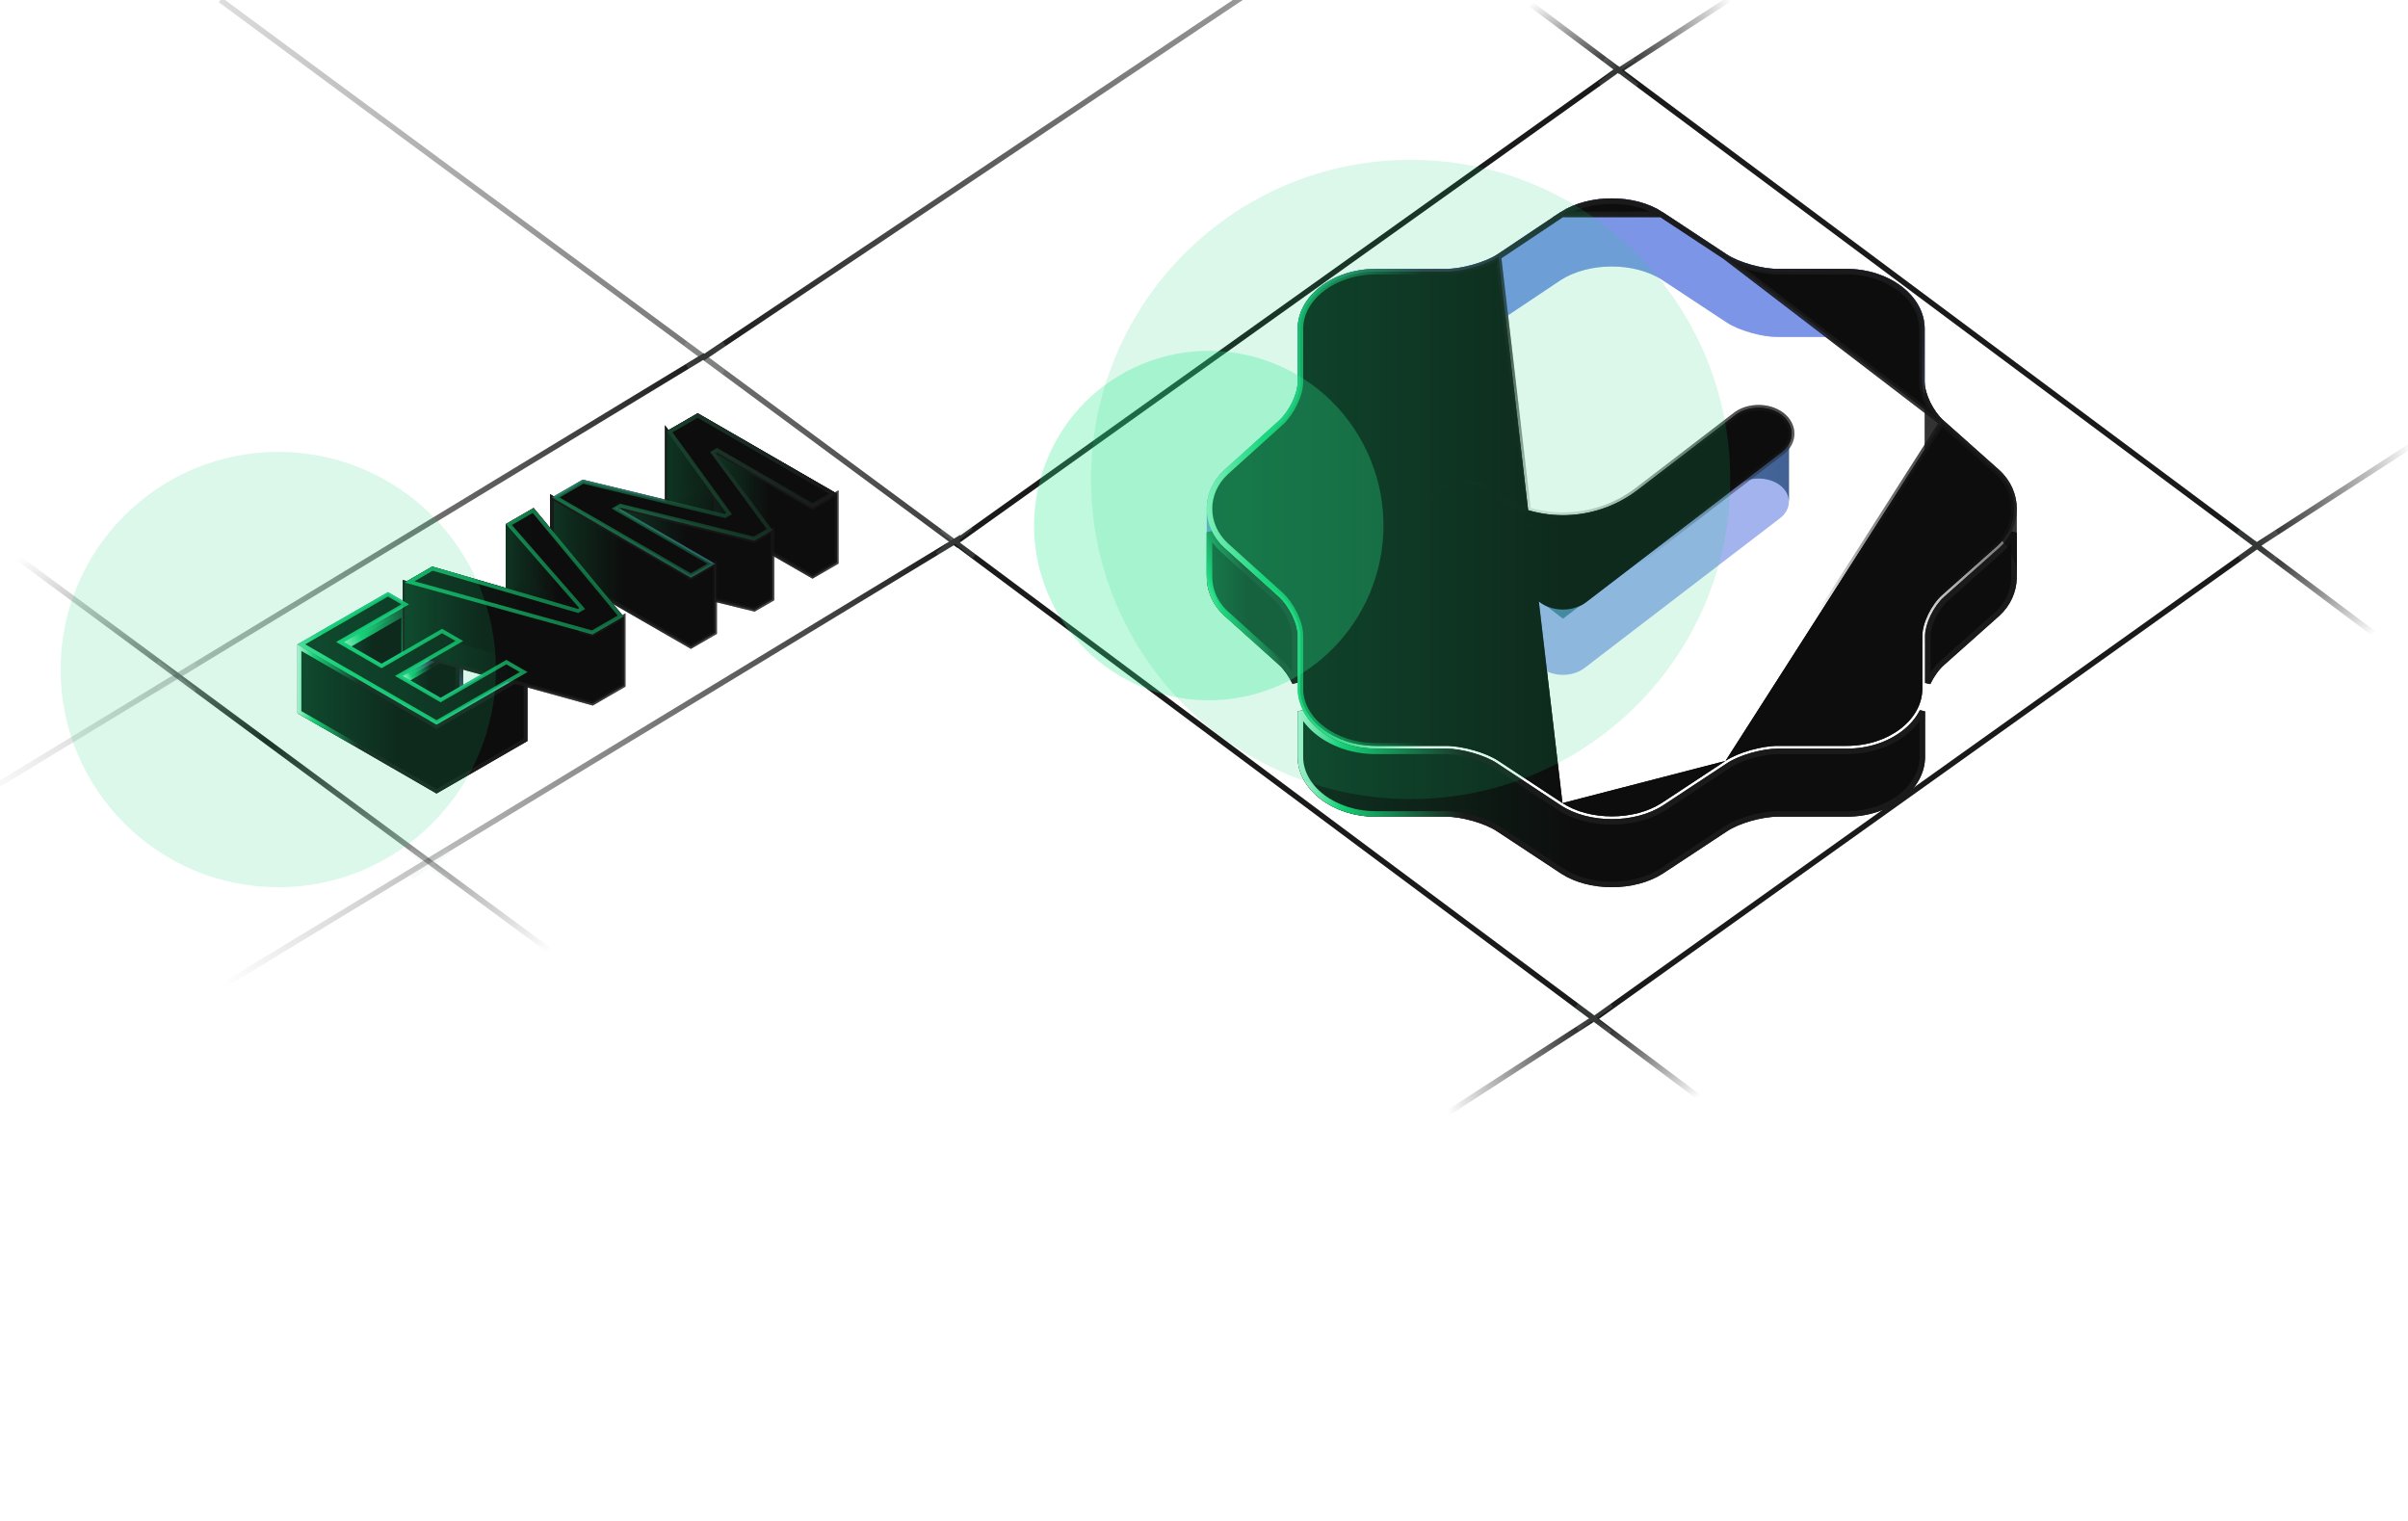 <svg width="437" height="276" viewBox="0 0 437 276" fill="none" xmlns="http://www.w3.org/2000/svg">
<g filter="url(#filter0_f_111_589)">
<path fill-rule="evenodd" clip-rule="evenodd" d="M54 116.923L70.404 107.453L74.234 109.664V122.178L70.404 119.967L54 129.437V116.923Z" fill="#6580E1" fill-opacity="0.6"/>
<path d="M63.095 127.801V116.897L73.536 110.869V121.773L63.095 127.801Z" fill="#0D0D0D"/>
<path d="M63.095 127.801V116.897L73.536 110.869V121.773L63.095 127.801Z" fill="url(#paint0_linear_111_589)" fill-opacity="0.2"/>
<path d="M63.095 127.801V116.897L73.536 110.869V121.773L63.095 127.801Z" stroke="url(#paint1_linear_111_589)" stroke-width="1.394"/>
<path d="M63.095 127.801V116.897L73.536 110.869V121.773L63.095 127.801Z" stroke="url(#paint2_radial_111_589)" stroke-width="1.394"/>
<path fill-rule="evenodd" clip-rule="evenodd" d="M62.398 116.497L69.246 120.451L80.231 114.108L84.061 116.32V128.834L80.231 126.622L69.246 132.965L62.398 129.011V116.497Z" fill="#6580E1" fill-opacity="0.6"/>
<path d="M73.777 133.967V123.062L83.368 117.525V128.429L73.777 133.967Z" fill="#0D0D0D"/>
<path d="M73.777 133.967V123.062L83.368 117.525V128.429L73.777 133.967Z" fill="url(#paint3_linear_111_589)" fill-opacity="0.2"/>
<path d="M73.777 133.967V123.062L83.368 117.525V128.429L73.777 133.967Z" stroke="url(#paint4_linear_111_589)" stroke-width="1.394"/>
<path d="M73.777 133.967V123.062L83.368 117.525V128.429L73.777 133.967Z" stroke="url(#paint5_radial_111_589)" stroke-width="1.394"/>
<path fill-rule="evenodd" clip-rule="evenodd" d="M73.08 122.66L79.964 126.635L91.898 119.745L95.728 121.957V134.471L91.898 132.259L79.964 139.149L73.08 135.174V122.66Z" fill="#6580E1" fill-opacity="0.6"/>
<path d="M79.047 131.788L79.222 131.888L79.396 131.788L95.375 122.562V134.271L79.222 143.597L54.349 129.237V117.528L79.047 131.788Z" fill="#0D0D0D"/>
<path d="M79.047 131.788L79.222 131.888L79.396 131.788L95.375 122.562V134.271L79.222 143.597L54.349 129.237V117.528L79.047 131.788Z" fill="url(#paint6_linear_111_589)" fill-opacity="0.2"/>
<path d="M79.047 131.788L79.222 131.888L79.396 131.788L95.375 122.562V134.271L79.222 143.597L54.349 129.237V117.528L79.047 131.788Z" stroke="#1A1A1A" stroke-width="0.697"/>
<path d="M79.047 131.788L79.222 131.888L79.396 131.788L95.375 122.562V134.271L79.222 143.597L54.349 129.237V117.528L79.047 131.788Z" stroke="url(#paint7_radial_111_589)" stroke-width="0.697"/>
<path fill-rule="evenodd" clip-rule="evenodd" d="M105.116 110.336L91.816 95.092V107.606L105.116 122.85V110.336Z" fill="#0D0D0D"/>
<path fill-rule="evenodd" clip-rule="evenodd" d="M105.116 110.336L91.816 95.092V107.606L105.116 122.85V110.336Z" fill="url(#paint8_linear_111_589)" fill-opacity="0.2"/>
<path fill-rule="evenodd" clip-rule="evenodd" d="M91.816 95.091L96.841 92.19L113.17 111.885V124.399L96.841 104.704L91.816 107.605V95.091Z" fill="#0D0D0D"/>
<path fill-rule="evenodd" clip-rule="evenodd" d="M91.816 95.091L96.841 92.19L113.17 111.885V124.399L96.841 104.704L91.816 107.605V95.091Z" fill="url(#paint9_linear_111_589)" fill-opacity="0.2"/>
<path fill-rule="evenodd" clip-rule="evenodd" d="M113.168 111.885L107.528 115.142L73.427 105.706V118.22L107.528 127.655L113.168 124.399V111.885Z" fill="#0D0D0D"/>
<path fill-rule="evenodd" clip-rule="evenodd" d="M113.168 111.885L107.528 115.142L73.427 105.706V118.22L107.528 127.655L113.168 124.399V111.885Z" fill="url(#paint10_linear_111_589)" fill-opacity="0.2"/>
<path fill-rule="evenodd" clip-rule="evenodd" d="M113.168 111.885L107.528 115.142L73.427 105.706V118.22L107.528 127.655L113.168 124.399V111.885Z" stroke="url(#paint11_linear_111_589)" stroke-width="0.697"/>
<path fill-rule="evenodd" clip-rule="evenodd" d="M73.427 105.705L78.439 102.812L104.856 110.483L105.114 110.334V122.848L104.856 122.997L78.439 115.325L73.427 118.219V105.705Z" fill="#0D0D0D"/>
<path fill-rule="evenodd" clip-rule="evenodd" d="M73.427 105.705L78.439 102.812L104.856 110.483L105.114 110.334V122.848L104.856 122.997L78.439 115.325L73.427 118.219V105.705Z" fill="url(#paint12_linear_111_589)" fill-opacity="0.2"/>
<path fill-rule="evenodd" clip-rule="evenodd" d="M100.159 90.273L105.75 87.046L131.513 93.274L131.809 93.103V105.617L131.513 105.788L105.75 99.559L100.159 102.787V90.273Z" fill="#6580E1" fill-opacity="0.6"/>
<path fill-rule="evenodd" clip-rule="evenodd" d="M131.812 93.102L121.023 78.228V90.742L131.812 105.616V93.102Z" fill="#0D0D0D"/>
<path fill-rule="evenodd" clip-rule="evenodd" d="M131.812 93.102L121.023 78.228V90.742L131.812 105.616V93.102Z" fill="url(#paint13_linear_111_589)" fill-opacity="0.2"/>
<path fill-rule="evenodd" clip-rule="evenodd" d="M131.812 93.102L121.023 78.228V90.742L131.812 105.616V93.102Z" stroke="url(#paint14_linear_111_589)" stroke-width="0.697"/>
<path fill-rule="evenodd" clip-rule="evenodd" d="M121.023 78.228L126.615 75L151.836 89.562V102.076L126.615 87.514L121.023 90.742V78.228Z" fill="#0D0D0D"/>
<path fill-rule="evenodd" clip-rule="evenodd" d="M121.023 78.228L126.615 75L151.836 89.562V102.076L126.615 87.514L121.023 90.742V78.228Z" fill="url(#paint15_linear_111_589)" fill-opacity="0.2"/>
<path fill-rule="evenodd" clip-rule="evenodd" d="M151.837 89.561L147.453 92.093L130.126 82.089L129.892 82.224V94.738L130.126 94.603L147.453 104.607L151.837 102.075V89.561Z" fill="#0D0D0D"/>
<path fill-rule="evenodd" clip-rule="evenodd" d="M151.837 89.561L147.453 92.093L130.126 82.089L129.892 82.224V94.738L130.126 94.603L147.453 104.607L151.837 102.075V89.561Z" fill="url(#paint16_linear_111_589)" fill-opacity="0.2"/>
<path fill-rule="evenodd" clip-rule="evenodd" d="M151.837 89.561L147.453 92.093L130.126 82.089L129.892 82.224V94.738L130.126 94.603L147.453 104.607L151.837 102.075V89.561Z" stroke="url(#paint17_linear_111_589)" stroke-width="0.697"/>
<path fill-rule="evenodd" clip-rule="evenodd" d="M129.892 82.222L140.175 96.208V108.722L129.892 94.736V82.222Z" fill="#0D0D0D"/>
<path fill-rule="evenodd" clip-rule="evenodd" d="M129.892 82.222L140.175 96.208V108.722L129.892 94.736V82.222Z" fill="url(#paint18_linear_111_589)" fill-opacity="0.2"/>
<path fill-rule="evenodd" clip-rule="evenodd" d="M140.171 96.21L136.895 98.101L112.634 92.142L112.4 92.278V104.791L112.634 104.656L136.895 110.615L140.171 108.723V96.21Z" fill="#0D0D0D"/>
<path fill-rule="evenodd" clip-rule="evenodd" d="M140.171 96.21L136.895 98.101L112.634 92.142L112.4 92.278V104.791L112.634 104.656L136.895 110.615L140.171 108.723V96.21Z" fill="url(#paint19_linear_111_589)" fill-opacity="0.2"/>
<path fill-rule="evenodd" clip-rule="evenodd" d="M140.171 96.21L136.895 98.101L112.634 92.142L112.4 92.278V104.791L112.634 104.656L136.895 110.615L140.171 108.723V96.21Z" stroke="url(#paint20_linear_111_589)" stroke-width="0.697"/>
<path fill-rule="evenodd" clip-rule="evenodd" d="M112.4 92.278L129.765 102.303V114.817L112.4 104.791V92.278Z" fill="#6580E1" fill-opacity="0.6"/>
<path fill-rule="evenodd" clip-rule="evenodd" d="M129.764 102.304L125.38 104.835L100.159 90.273V102.787L125.38 117.349L129.764 114.818V102.304Z" fill="#0D0D0D"/>
<path fill-rule="evenodd" clip-rule="evenodd" d="M129.764 102.304L125.38 104.835L100.159 90.273V102.787L125.38 117.349L129.764 114.818V102.304Z" fill="url(#paint21_linear_111_589)" fill-opacity="0.2"/>
<path fill-rule="evenodd" clip-rule="evenodd" d="M129.764 102.304L125.38 104.835L100.159 90.273V102.787L125.38 117.349L129.764 114.818V102.304Z" stroke="url(#paint22_linear_111_589)" stroke-width="0.697"/>
<path d="M73.537 109.664L62.225 116.195L61.703 116.497L62.225 116.799L69.072 120.752L69.247 120.852L69.421 120.752L80.232 114.51L83.365 116.319L72.903 122.36L72.38 122.661L72.903 122.963L79.787 126.938L79.961 127.038L80.135 126.938L91.894 120.149L95.027 121.957L79.222 131.083L54.697 116.923L70.404 107.855L73.537 109.664ZM107.481 114.768L74.322 105.593L78.486 103.189L104.759 110.82L104.902 110.861L105.03 110.787L105.289 110.638L105.656 110.426L105.377 110.107L92.355 95.182L96.758 92.639L104.736 102.261L112.637 111.79L107.481 114.768ZM132.093 92.898L121.532 78.337L126.614 75.402L151.139 89.562L147.451 91.691L130.298 81.787L130.124 81.686L129.95 81.787L129.716 81.922L129.378 82.117L129.609 82.43L139.662 96.103L136.844 97.729L112.719 91.804L112.583 91.771L112.462 91.841L112.228 91.976L111.705 92.278L112.228 92.58L129.07 102.303L125.382 104.432L100.858 90.273L105.806 87.416L131.434 93.612L131.569 93.645L131.69 93.575L131.985 93.404L132.32 93.211L132.093 92.898Z" fill="#0D0D0D"/>
<path d="M73.537 109.664L62.225 116.195L61.703 116.497L62.225 116.799L69.072 120.752L69.247 120.852L69.421 120.752L80.232 114.51L83.365 116.319L72.903 122.36L72.38 122.661L72.903 122.963L79.787 126.938L79.961 127.038L80.135 126.938L91.894 120.149L95.027 121.957L79.222 131.083L54.697 116.923L70.404 107.855L73.537 109.664ZM107.481 114.768L74.322 105.593L78.486 103.189L104.759 110.82L104.902 110.861L105.03 110.787L105.289 110.638L105.656 110.426L105.377 110.107L92.355 95.182L96.758 92.639L104.736 102.261L112.637 111.79L107.481 114.768ZM132.093 92.898L121.532 78.337L126.614 75.402L151.139 89.562L147.451 91.691L130.298 81.787L130.124 81.686L129.95 81.787L129.716 81.922L129.378 82.117L129.609 82.43L139.662 96.103L136.844 97.729L112.719 91.804L112.583 91.771L112.462 91.841L112.228 91.976L111.705 92.278L112.228 92.58L129.07 102.303L125.382 104.432L100.858 90.273L105.806 87.416L131.434 93.612L131.569 93.645L131.69 93.575L131.985 93.404L132.32 93.211L132.093 92.898Z" fill="url(#paint23_linear_111_589)" fill-opacity="0.2"/>
<path d="M73.537 109.664L62.225 116.195L61.703 116.497L62.225 116.799L69.072 120.752L69.247 120.852L69.421 120.752L80.232 114.51L83.365 116.319L72.903 122.36L72.38 122.661L72.903 122.963L79.787 126.938L79.961 127.038L80.135 126.938L91.894 120.149L95.027 121.957L79.222 131.083L54.697 116.923L70.404 107.855L73.537 109.664ZM107.481 114.768L74.322 105.593L78.486 103.189L104.759 110.82L104.902 110.861L105.03 110.787L105.289 110.638L105.656 110.426L105.377 110.107L92.355 95.182L96.758 92.639L104.736 102.261L112.637 111.79L107.481 114.768ZM132.093 92.898L121.532 78.337L126.614 75.402L151.139 89.562L147.451 91.691L130.298 81.787L130.124 81.686L129.95 81.787L129.716 81.922L129.378 82.117L129.609 82.43L139.662 96.103L136.844 97.729L112.719 91.804L112.583 91.771L112.462 91.841L112.228 91.976L111.705 92.278L112.228 92.58L129.07 102.303L125.382 104.432L100.858 90.273L105.806 87.416L131.434 93.612L131.569 93.645L131.69 93.575L131.985 93.404L132.32 93.211L132.093 92.898Z" stroke="url(#paint24_linear_111_589)" stroke-width="0.697"/>
<path d="M73.537 109.664L62.225 116.195L61.703 116.497L62.225 116.799L69.072 120.752L69.247 120.852L69.421 120.752L80.232 114.51L83.365 116.319L72.903 122.36L72.38 122.661L72.903 122.963L79.787 126.938L79.961 127.038L80.135 126.938L91.894 120.149L95.027 121.957L79.222 131.083L54.697 116.923L70.404 107.855L73.537 109.664ZM107.481 114.768L74.322 105.593L78.486 103.189L104.759 110.82L104.902 110.861L105.03 110.787L105.289 110.638L105.656 110.426L105.377 110.107L92.355 95.182L96.758 92.639L104.736 102.261L112.637 111.79L107.481 114.768ZM132.093 92.898L121.532 78.337L126.614 75.402L151.139 89.562L147.451 91.691L130.298 81.787L130.124 81.686L129.95 81.787L129.716 81.922L129.378 82.117L129.609 82.43L139.662 96.103L136.844 97.729L112.719 91.804L112.583 91.771L112.462 91.841L112.228 91.976L111.705 92.278L112.228 92.58L129.07 102.303L125.382 104.432L100.858 90.273L105.806 87.416L131.434 93.612L131.569 93.645L131.69 93.575L131.985 93.404L132.32 93.211L132.093 92.898Z" stroke="url(#paint25_radial_111_589)" stroke-width="0.697"/>
</g>
<path fill-rule="evenodd" clip-rule="evenodd" d="M54.001 116.923L70.404 107.453L74.234 109.664V122.178L70.404 119.967L54.001 129.437V116.923Z" fill="#6580E1" fill-opacity="0.6"/>
<path d="M63.096 127.801V116.897L73.537 110.869V121.773L63.096 127.801Z" fill="#0D0D0D"/>
<path d="M63.096 127.801V116.897L73.537 110.869V121.773L63.096 127.801Z" fill="url(#paint26_linear_111_589)" fill-opacity="0.2"/>
<path d="M63.096 127.801V116.897L73.537 110.869V121.773L63.096 127.801Z" stroke="url(#paint27_linear_111_589)" stroke-width="1.394"/>
<path d="M63.096 127.801V116.897L73.537 110.869V121.773L63.096 127.801Z" stroke="url(#paint28_radial_111_589)" stroke-width="1.394"/>
<path fill-rule="evenodd" clip-rule="evenodd" d="M62.399 116.497L69.246 120.451L80.231 114.108L84.061 116.32V128.834L80.231 126.622L69.246 132.965L62.399 129.011V116.497Z" fill="#6580E1" fill-opacity="0.6"/>
<path d="M73.778 133.967V123.062L83.369 117.525V128.429L73.778 133.967Z" fill="#0D0D0D"/>
<path d="M73.778 133.967V123.062L83.369 117.525V128.429L73.778 133.967Z" fill="url(#paint29_linear_111_589)" fill-opacity="0.2"/>
<path d="M73.778 133.967V123.062L83.369 117.525V128.429L73.778 133.967Z" stroke="url(#paint30_linear_111_589)" stroke-width="1.394"/>
<path d="M73.778 133.967V123.062L83.369 117.525V128.429L73.778 133.967Z" stroke="url(#paint31_radial_111_589)" stroke-width="1.394"/>
<path fill-rule="evenodd" clip-rule="evenodd" d="M73.081 122.66L79.965 126.635L91.898 119.745L95.728 121.957V134.471L91.898 132.259L79.965 139.149L73.081 135.174V122.66Z" fill="#6580E1" fill-opacity="0.6"/>
<path d="M79.048 131.788L79.222 131.888L79.396 131.788L95.376 122.562V134.271L79.222 143.597L54.349 129.237V117.528L79.048 131.788Z" fill="#0D0D0D"/>
<path d="M79.048 131.788L79.222 131.888L79.396 131.788L95.376 122.562V134.271L79.222 143.597L54.349 129.237V117.528L79.048 131.788Z" fill="url(#paint32_linear_111_589)" fill-opacity="0.2"/>
<path d="M79.048 131.788L79.222 131.888L79.396 131.788L95.376 122.562V134.271L79.222 143.597L54.349 129.237V117.528L79.048 131.788Z" stroke="#1A1A1A" stroke-width="0.697"/>
<path d="M79.048 131.788L79.222 131.888L79.396 131.788L95.376 122.562V134.271L79.222 143.597L54.349 129.237V117.528L79.048 131.788Z" stroke="url(#paint33_radial_111_589)" stroke-width="0.697"/>
<path fill-rule="evenodd" clip-rule="evenodd" d="M105.117 110.336L91.816 95.092V107.606L105.117 122.85V110.336Z" fill="#0D0D0D"/>
<path fill-rule="evenodd" clip-rule="evenodd" d="M105.117 110.336L91.816 95.092V107.606L105.117 122.85V110.336Z" fill="url(#paint34_linear_111_589)" fill-opacity="0.2"/>
<path fill-rule="evenodd" clip-rule="evenodd" d="M91.816 95.091L96.841 92.19L113.171 111.885V124.399L96.841 104.704L91.816 107.605V95.091Z" fill="#0D0D0D"/>
<path fill-rule="evenodd" clip-rule="evenodd" d="M91.816 95.091L96.841 92.19L113.171 111.885V124.399L96.841 104.704L91.816 107.605V95.091Z" fill="url(#paint35_linear_111_589)" fill-opacity="0.2"/>
<path fill-rule="evenodd" clip-rule="evenodd" d="M113.169 111.885L107.529 115.142L73.428 105.706V118.22L107.529 127.655L113.169 124.399V111.885Z" fill="#0D0D0D"/>
<path fill-rule="evenodd" clip-rule="evenodd" d="M113.169 111.885L107.529 115.142L73.428 105.706V118.22L107.529 127.655L113.169 124.399V111.885Z" fill="url(#paint36_linear_111_589)" fill-opacity="0.2"/>
<path fill-rule="evenodd" clip-rule="evenodd" d="M113.169 111.885L107.529 115.142L73.428 105.706V118.22L107.529 127.655L113.169 124.399V111.885Z" stroke="url(#paint37_linear_111_589)" stroke-width="0.697"/>
<path fill-rule="evenodd" clip-rule="evenodd" d="M73.428 105.705L78.44 102.812L104.856 110.483L105.115 110.334V122.848L104.856 122.997L78.44 115.325L73.428 118.219V105.705Z" fill="#0D0D0D"/>
<path fill-rule="evenodd" clip-rule="evenodd" d="M73.428 105.705L78.44 102.812L104.856 110.483L105.115 110.334V122.848L104.856 122.997L78.44 115.325L73.428 118.219V105.705Z" fill="url(#paint38_linear_111_589)" fill-opacity="0.2"/>
<path fill-rule="evenodd" clip-rule="evenodd" d="M100.159 90.273L105.75 87.046L131.514 93.274L131.809 93.103V105.617L131.514 105.788L105.75 99.559L100.159 102.787V90.273Z" fill="#6580E1" fill-opacity="0.6"/>
<path fill-rule="evenodd" clip-rule="evenodd" d="M131.812 93.102L121.024 78.228V90.742L131.812 105.616V93.102Z" fill="#0D0D0D"/>
<path fill-rule="evenodd" clip-rule="evenodd" d="M131.812 93.102L121.024 78.228V90.742L131.812 105.616V93.102Z" fill="url(#paint39_linear_111_589)" fill-opacity="0.2"/>
<path fill-rule="evenodd" clip-rule="evenodd" d="M131.812 93.102L121.024 78.228V90.742L131.812 105.616V93.102Z" stroke="url(#paint40_linear_111_589)" stroke-width="0.697"/>
<path fill-rule="evenodd" clip-rule="evenodd" d="M121.024 78.228L126.615 75L151.837 89.562V102.076L126.615 87.514L121.024 90.742V78.228Z" fill="#0D0D0D"/>
<path fill-rule="evenodd" clip-rule="evenodd" d="M121.024 78.228L126.615 75L151.837 89.562V102.076L126.615 87.514L121.024 90.742V78.228Z" fill="url(#paint41_linear_111_589)" fill-opacity="0.2"/>
<path fill-rule="evenodd" clip-rule="evenodd" d="M151.838 89.561L147.454 92.093L130.126 82.089L129.892 82.224V94.738L130.126 94.603L147.454 104.607L151.838 102.075V89.561Z" fill="#0D0D0D"/>
<path fill-rule="evenodd" clip-rule="evenodd" d="M151.838 89.561L147.454 92.093L130.126 82.089L129.892 82.224V94.738L130.126 94.603L147.454 104.607L151.838 102.075V89.561Z" fill="url(#paint42_linear_111_589)" fill-opacity="0.2"/>
<path fill-rule="evenodd" clip-rule="evenodd" d="M151.838 89.561L147.454 92.093L130.126 82.089L129.892 82.224V94.738L130.126 94.603L147.454 104.607L151.838 102.075V89.561Z" stroke="url(#paint43_linear_111_589)" stroke-width="0.697"/>
<path fill-rule="evenodd" clip-rule="evenodd" d="M129.892 82.222L140.175 96.208V108.722L129.892 94.736V82.222Z" fill="#0D0D0D"/>
<path fill-rule="evenodd" clip-rule="evenodd" d="M129.892 82.222L140.175 96.208V108.722L129.892 94.736V82.222Z" fill="url(#paint44_linear_111_589)" fill-opacity="0.2"/>
<path fill-rule="evenodd" clip-rule="evenodd" d="M140.172 96.21L136.896 98.101L112.635 92.142L112.401 92.278V104.791L112.635 104.656L136.896 110.615L140.172 108.723V96.21Z" fill="#0D0D0D"/>
<path fill-rule="evenodd" clip-rule="evenodd" d="M140.172 96.21L136.896 98.101L112.635 92.142L112.401 92.278V104.791L112.635 104.656L136.896 110.615L140.172 108.723V96.21Z" fill="url(#paint45_linear_111_589)" fill-opacity="0.2"/>
<path fill-rule="evenodd" clip-rule="evenodd" d="M140.172 96.21L136.896 98.101L112.635 92.142L112.401 92.278V104.791L112.635 104.656L136.896 110.615L140.172 108.723V96.21Z" stroke="url(#paint46_linear_111_589)" stroke-width="0.697"/>
<path fill-rule="evenodd" clip-rule="evenodd" d="M112.401 92.278L129.765 102.303V114.817L112.401 104.791V92.278Z" fill="#6580E1" fill-opacity="0.6"/>
<path fill-rule="evenodd" clip-rule="evenodd" d="M129.765 102.304L125.381 104.835L100.159 90.273V102.787L125.381 117.349L129.765 114.818V102.304Z" fill="#0D0D0D"/>
<path fill-rule="evenodd" clip-rule="evenodd" d="M129.765 102.304L125.381 104.835L100.159 90.273V102.787L125.381 117.349L129.765 114.818V102.304Z" fill="url(#paint47_linear_111_589)" fill-opacity="0.2"/>
<path fill-rule="evenodd" clip-rule="evenodd" d="M129.765 102.304L125.381 104.835L100.159 90.273V102.787L125.381 117.349L129.765 114.818V102.304Z" stroke="url(#paint48_linear_111_589)" stroke-width="0.697"/>
<path d="M73.538 109.664L62.226 116.195L61.703 116.497L62.226 116.799L69.073 120.752L69.247 120.852L69.421 120.752L80.232 114.51L83.365 116.319L72.903 122.36L72.38 122.661L72.903 122.963L79.787 126.938L79.961 127.038L80.136 126.938L91.895 120.149L95.028 121.957L79.222 131.083L54.698 116.923L70.405 107.855L73.538 109.664ZM107.481 114.768L74.323 105.593L78.486 103.189L104.759 110.82L104.902 110.861L105.031 110.787L105.289 110.638L105.656 110.426L105.378 110.107L92.356 95.182L96.759 92.639L104.736 102.261L112.638 111.79L107.481 114.768ZM132.094 92.898L121.533 78.337L126.614 75.402L151.139 89.562L147.452 91.691L130.299 81.787L130.124 81.686L129.95 81.787L129.716 81.922L129.379 82.117L129.61 82.43L139.662 96.103L136.845 97.729L112.72 91.804L112.584 91.771L112.463 91.841L112.229 91.976L111.706 92.278L112.229 92.58L129.07 102.303L125.383 104.432L100.858 90.273L105.806 87.416L131.434 93.612L131.57 93.645L131.69 93.575L131.986 93.404L132.321 93.211L132.094 92.898Z" fill="#0D0D0D"/>
<path d="M73.538 109.664L62.226 116.195L61.703 116.497L62.226 116.799L69.073 120.752L69.247 120.852L69.421 120.752L80.232 114.51L83.365 116.319L72.903 122.36L72.38 122.661L72.903 122.963L79.787 126.938L79.961 127.038L80.136 126.938L91.895 120.149L95.028 121.957L79.222 131.083L54.698 116.923L70.405 107.855L73.538 109.664ZM107.481 114.768L74.323 105.593L78.486 103.189L104.759 110.82L104.902 110.861L105.031 110.787L105.289 110.638L105.656 110.426L105.378 110.107L92.356 95.182L96.759 92.639L104.736 102.261L112.638 111.79L107.481 114.768ZM132.094 92.898L121.533 78.337L126.614 75.402L151.139 89.562L147.452 91.691L130.299 81.787L130.124 81.686L129.95 81.787L129.716 81.922L129.379 82.117L129.61 82.43L139.662 96.103L136.845 97.729L112.72 91.804L112.584 91.771L112.463 91.841L112.229 91.976L111.706 92.278L112.229 92.58L129.07 102.303L125.383 104.432L100.858 90.273L105.806 87.416L131.434 93.612L131.57 93.645L131.69 93.575L131.986 93.404L132.321 93.211L132.094 92.898Z" fill="url(#paint49_linear_111_589)" fill-opacity="0.2"/>
<path d="M73.538 109.664L62.226 116.195L61.703 116.497L62.226 116.799L69.073 120.752L69.247 120.852L69.421 120.752L80.232 114.51L83.365 116.319L72.903 122.36L72.38 122.661L72.903 122.963L79.787 126.938L79.961 127.038L80.136 126.938L91.895 120.149L95.028 121.957L79.222 131.083L54.698 116.923L70.405 107.855L73.538 109.664ZM107.481 114.768L74.323 105.593L78.486 103.189L104.759 110.82L104.902 110.861L105.031 110.787L105.289 110.638L105.656 110.426L105.378 110.107L92.356 95.182L96.759 92.639L104.736 102.261L112.638 111.79L107.481 114.768ZM132.094 92.898L121.533 78.337L126.614 75.402L151.139 89.562L147.452 91.691L130.299 81.787L130.124 81.686L129.95 81.787L129.716 81.922L129.379 82.117L129.61 82.43L139.662 96.103L136.845 97.729L112.72 91.804L112.584 91.771L112.463 91.841L112.229 91.976L111.706 92.278L112.229 92.58L129.07 102.303L125.383 104.432L100.858 90.273L105.806 87.416L131.434 93.612L131.57 93.645L131.69 93.575L131.986 93.404L132.321 93.211L132.094 92.898Z" stroke="url(#paint50_linear_111_589)" stroke-width="0.697"/>
<path d="M73.538 109.664L62.226 116.195L61.703 116.497L62.226 116.799L69.073 120.752L69.247 120.852L69.421 120.752L80.232 114.51L83.365 116.319L72.903 122.36L72.38 122.661L72.903 122.963L79.787 126.938L79.961 127.038L80.136 126.938L91.895 120.149L95.028 121.957L79.222 131.083L54.698 116.923L70.405 107.855L73.538 109.664ZM107.481 114.768L74.323 105.593L78.486 103.189L104.759 110.82L104.902 110.861L105.031 110.787L105.289 110.638L105.656 110.426L105.378 110.107L92.356 95.182L96.759 92.639L104.736 102.261L112.638 111.79L107.481 114.768ZM132.094 92.898L121.533 78.337L126.614 75.402L151.139 89.562L147.452 91.691L130.299 81.787L130.124 81.686L129.95 81.787L129.716 81.922L129.379 82.117L129.61 82.43L139.662 96.103L136.845 97.729L112.72 91.804L112.584 91.771L112.463 91.841L112.229 91.976L111.706 92.278L112.229 92.58L129.07 102.303L125.383 104.432L100.858 90.273L105.806 87.416L131.434 93.612L131.57 93.645L131.69 93.575L131.986 93.404L132.321 93.211L132.094 92.898Z" stroke="url(#paint51_radial_111_589)" stroke-width="0.697"/>
<path d="M289.327 184.889L173.345 98.45L293.669 12.61L409.651 99.049L289.327 184.889Z" stroke="#1A1A1A"/>
<path d="M174 99L40 0" stroke="url(#paint52_linear_111_589)"/>
<path d="M118 186L-16 87" stroke="url(#paint53_linear_111_589)"/>
<path d="M174.5 97.5L29.5 185.5" stroke="url(#paint54_linear_111_589)"/>
<path d="M289 185L239.5 217" stroke="url(#paint55_linear_111_589)"/>
<path d="M459 67L409.5 99" stroke="url(#paint56_linear_111_589)"/>
<path d="M343 -19L293.5 13" stroke="url(#paint57_linear_111_589)"/>
<path d="M128 64.5L-17 152.5" stroke="url(#paint58_linear_111_589)"/>
<path d="M293.5 12.5L255.5 -16" stroke="url(#paint59_linear_111_589)"/>
<path d="M327.5 213.5L289.5 185" stroke="url(#paint60_linear_111_589)"/>
<path d="M447.5 127.5L409.5 99" stroke="url(#paint61_linear_111_589)"/>
<g opacity="0.15">
<line x1="176.833" y1="100.914" x2="170.901" y2="96.023" stroke="#D1DBE0"/>
<line x1="170.176" y1="100.618" x2="176.18" y2="95.616" stroke="#D1DBE0"/>
</g>
<g opacity="0.15">
<line x1="292.18" y1="187.384" x2="286.176" y2="182.384" stroke="#D1DBE0"/>
<line x1="286.217" y1="186.588" x2="292.424" y2="182.327" stroke="#D1DBE0"/>
</g>
<g opacity="0.15">
<line x1="297.04" y1="15.653" x2="291.108" y2="10.761" stroke="#D1DBE0"/>
<line x1="290.383" y1="15.356" x2="296.387" y2="10.354" stroke="#D1DBE0"/>
</g>
<g opacity="0.15">
<line x1="413.055" y1="101.664" x2="406.195" y2="96.397" stroke="#D1DBE0"/>
<line x1="406.419" y1="101.33" x2="413.216" y2="96.59" stroke="#D1DBE0"/>
</g>
<g filter="url(#filter1_f_111_589)">
<path fill-rule="evenodd" clip-rule="evenodd" d="M349.285 59.663C349.285 53.695 342.891 48.796 335.099 48.796H322.604C319.737 48.796 315.548 47.614 313.342 46.15L301.729 38.492C296.657 35.169 288.351 35.169 283.205 38.492L271.665 46.206C269.46 47.614 265.27 48.796 262.404 48.796H249.687C241.896 48.796 235.501 53.695 235.501 59.663V72.015C235.501 66.046 241.896 61.148 249.687 61.148H262.404C265.27 61.148 269.46 59.965 271.665 58.557L283.205 50.843C288.351 47.521 296.657 47.521 301.729 50.843L313.342 58.501C315.548 59.965 319.737 61.148 322.604 61.148H335.099C342.891 61.148 349.285 66.046 349.285 72.015V59.663Z" fill="#6580E1" fill-opacity="0.6"/>
<path fill-rule="evenodd" clip-rule="evenodd" d="M235.501 69.291C235.501 71.487 233.957 74.641 232.12 76.33L222.197 85.283C220.15 87.148 219.086 89.57 219.004 92.015V104.367C219.086 101.922 220.15 99.499 222.197 97.634L232.12 88.681C233.957 86.992 235.501 83.839 235.501 81.643V69.291Z" fill="#6580E1" fill-opacity="0.6"/>
<path d="M235.002 123.885C234.985 123.849 234.968 123.813 234.95 123.778C234.314 122.46 233.434 121.194 232.459 120.298L232.456 120.295L222.534 111.344C222.534 111.343 222.534 111.343 222.533 111.343C220.424 109.42 219.421 106.886 219.505 104.386L219.505 104.377V104.369V96.62C220.061 97.75 220.847 98.807 221.861 99.731L221.863 99.733L231.782 108.683C231.783 108.683 231.783 108.684 231.784 108.684C232.646 109.477 233.456 110.631 234.05 111.861C234.647 113.096 235.002 114.357 235.002 115.353V123.885Z" fill="#0D0D0D"/>
<path d="M235.002 123.885C234.985 123.849 234.968 123.813 234.95 123.778C234.314 122.46 233.434 121.194 232.459 120.298L232.456 120.295L222.534 111.344C222.534 111.343 222.534 111.343 222.533 111.343C220.424 109.42 219.421 106.886 219.505 104.386L219.505 104.377V104.369V96.62C220.061 97.75 220.847 98.807 221.861 99.731L221.863 99.733L231.782 108.683C231.783 108.683 231.783 108.684 231.784 108.684C232.646 109.477 233.456 110.631 234.05 111.861C234.647 113.096 235.002 114.357 235.002 115.353V123.885Z" fill="url(#paint62_linear_111_589)" fill-opacity="0.2"/>
<path d="M235.002 123.885C234.985 123.849 234.968 123.813 234.95 123.778C234.314 122.46 233.434 121.194 232.459 120.298L232.456 120.295L222.534 111.344C222.534 111.343 222.534 111.343 222.533 111.343C220.424 109.42 219.421 106.886 219.505 104.386L219.505 104.377V104.369V96.62C220.061 97.75 220.847 98.807 221.861 99.731L221.863 99.733L231.782 108.683C231.783 108.683 231.783 108.684 231.784 108.684C232.646 109.477 233.456 110.631 234.05 111.861C234.647 113.096 235.002 114.357 235.002 115.353V123.885Z" stroke="#1A1A1A"/>
<path d="M235.002 123.885C234.985 123.849 234.968 123.813 234.95 123.778C234.314 122.46 233.434 121.194 232.459 120.298L232.456 120.295L222.534 111.344C222.534 111.343 222.534 111.343 222.533 111.343C220.424 109.42 219.421 106.886 219.505 104.386L219.505 104.377V104.369V96.62C220.061 97.75 220.847 98.807 221.861 99.731L221.863 99.733L231.782 108.683C231.783 108.683 231.783 108.684 231.784 108.684C232.646 109.477 233.456 110.631 234.05 111.861C234.647 113.096 235.002 114.357 235.002 115.353V123.885Z" stroke="url(#paint63_radial_111_589)"/>
<path d="M271.389 138.91L271.39 138.911L283.004 146.569L283.005 146.569C285.64 148.295 289.085 149.143 292.513 149.143C295.941 149.143 299.403 148.295 302.073 146.571L302.077 146.569L313.691 138.911L313.692 138.91C314.737 138.216 316.265 137.572 317.908 137.102C319.55 136.632 321.266 136.347 322.677 136.347H335.173C339.17 136.347 342.826 135.091 345.492 133.048C346.937 131.942 348.099 130.597 348.859 129.092V137.331C348.859 140.126 347.363 142.707 344.884 144.606C342.405 146.505 338.967 147.699 335.173 147.699H322.677C321.149 147.699 319.337 148.005 317.633 148.492C315.933 148.979 314.3 149.658 313.14 150.428C313.14 150.428 313.139 150.429 313.139 150.429L301.531 158.083C301.53 158.083 301.529 158.084 301.529 158.084C299.054 159.681 295.791 160.495 292.513 160.495C289.234 160.495 285.991 159.681 283.554 158.085C283.554 158.085 283.553 158.085 283.553 158.085L271.942 150.429C271.942 150.429 271.941 150.429 271.941 150.428C270.78 149.657 269.128 148.978 267.419 148.492C265.708 148.005 263.896 147.699 262.404 147.699H249.687C245.893 147.699 242.455 146.505 239.976 144.606C237.497 142.707 236.001 140.126 236.001 137.331V129.092C236.762 130.597 237.923 131.942 239.368 133.048C242.035 135.091 245.69 136.347 249.687 136.347H262.404C263.778 136.347 265.494 136.632 267.146 137.102C268.8 137.573 270.345 138.217 271.389 138.91Z" fill="#0D0D0D"/>
<path d="M271.389 138.91L271.39 138.911L283.004 146.569L283.005 146.569C285.64 148.295 289.085 149.143 292.513 149.143C295.941 149.143 299.403 148.295 302.073 146.571L302.077 146.569L313.691 138.911L313.692 138.91C314.737 138.216 316.265 137.572 317.908 137.102C319.55 136.632 321.266 136.347 322.677 136.347H335.173C339.17 136.347 342.826 135.091 345.492 133.048C346.937 131.942 348.099 130.597 348.859 129.092V137.331C348.859 140.126 347.363 142.707 344.884 144.606C342.405 146.505 338.967 147.699 335.173 147.699H322.677C321.149 147.699 319.337 148.005 317.633 148.492C315.933 148.979 314.3 149.658 313.14 150.428C313.14 150.428 313.139 150.429 313.139 150.429L301.531 158.083C301.53 158.083 301.529 158.084 301.529 158.084C299.054 159.681 295.791 160.495 292.513 160.495C289.234 160.495 285.991 159.681 283.554 158.085C283.554 158.085 283.553 158.085 283.553 158.085L271.942 150.429C271.942 150.429 271.941 150.429 271.941 150.428C270.78 149.657 269.128 148.978 267.419 148.492C265.708 148.005 263.896 147.699 262.404 147.699H249.687C245.893 147.699 242.455 146.505 239.976 144.606C237.497 142.707 236.001 140.126 236.001 137.331V129.092C236.762 130.597 237.923 131.942 239.368 133.048C242.035 135.091 245.69 136.347 249.687 136.347H262.404C263.778 136.347 265.494 136.632 267.146 137.102C268.8 137.573 270.345 138.217 271.389 138.91Z" fill="url(#paint64_linear_111_589)" fill-opacity="0.2"/>
<path d="M271.389 138.91L271.39 138.911L283.004 146.569L283.005 146.569C285.64 148.295 289.085 149.143 292.513 149.143C295.941 149.143 299.403 148.295 302.073 146.571L302.077 146.569L313.691 138.911L313.692 138.91C314.737 138.216 316.265 137.572 317.908 137.102C319.55 136.632 321.266 136.347 322.677 136.347H335.173C339.17 136.347 342.826 135.091 345.492 133.048C346.937 131.942 348.099 130.597 348.859 129.092V137.331C348.859 140.126 347.363 142.707 344.884 144.606C342.405 146.505 338.967 147.699 335.173 147.699H322.677C321.149 147.699 319.337 148.005 317.633 148.492C315.933 148.979 314.3 149.658 313.14 150.428C313.14 150.428 313.139 150.429 313.139 150.429L301.531 158.083C301.53 158.083 301.529 158.084 301.529 158.084C299.054 159.681 295.791 160.495 292.513 160.495C289.234 160.495 285.991 159.681 283.554 158.085C283.554 158.085 283.553 158.085 283.553 158.085L271.942 150.429C271.942 150.429 271.941 150.429 271.941 150.428C270.78 149.657 269.128 148.978 267.419 148.492C265.708 148.005 263.896 147.699 262.404 147.699H249.687C245.893 147.699 242.455 146.505 239.976 144.606C237.497 142.707 236.001 140.126 236.001 137.331V129.092C236.762 130.597 237.923 131.942 239.368 133.048C242.035 135.091 245.69 136.347 249.687 136.347H262.404C263.778 136.347 265.494 136.632 267.146 137.102C268.8 137.573 270.345 138.217 271.389 138.91Z" stroke="#1A1A1A"/>
<path d="M271.389 138.91L271.39 138.911L283.004 146.569L283.005 146.569C285.64 148.295 289.085 149.143 292.513 149.143C295.941 149.143 299.403 148.295 302.073 146.571L302.077 146.569L313.691 138.911L313.692 138.91C314.737 138.216 316.265 137.572 317.908 137.102C319.55 136.632 321.266 136.347 322.677 136.347H335.173C339.17 136.347 342.826 135.091 345.492 133.048C346.937 131.942 348.099 130.597 348.859 129.092V137.331C348.859 140.126 347.363 142.707 344.884 144.606C342.405 146.505 338.967 147.699 335.173 147.699H322.677C321.149 147.699 319.337 148.005 317.633 148.492C315.933 148.979 314.3 149.658 313.14 150.428C313.14 150.428 313.139 150.429 313.139 150.429L301.531 158.083C301.53 158.083 301.529 158.084 301.529 158.084C299.054 159.681 295.791 160.495 292.513 160.495C289.234 160.495 285.991 159.681 283.554 158.085C283.554 158.085 283.553 158.085 283.553 158.085L271.942 150.429C271.942 150.429 271.941 150.429 271.941 150.428C270.78 149.657 269.128 148.978 267.419 148.492C265.708 148.005 263.896 147.699 262.404 147.699H249.687C245.893 147.699 242.455 146.505 239.976 144.606C237.497 142.707 236.001 140.126 236.001 137.331V129.092C236.762 130.597 237.923 131.942 239.368 133.048C242.035 135.091 245.69 136.347 249.687 136.347H262.404C263.778 136.347 265.494 136.632 267.146 137.102C268.8 137.573 270.345 138.217 271.389 138.91Z" stroke="url(#paint65_radial_111_589)"/>
<path d="M353.147 108.686L353.148 108.685L363.144 99.789L363.144 99.789L363.149 99.785C364.159 98.865 364.942 97.807 365.497 96.673V104.974C365.425 107.307 364.421 109.623 362.477 111.395L352.485 120.289C352.484 120.289 352.484 120.289 352.484 120.289C351.468 121.188 350.568 122.471 349.922 123.802C349.901 123.845 349.881 123.887 349.861 123.93V115.407C349.861 114.41 350.216 113.136 350.822 111.887C351.425 110.643 352.252 109.477 353.147 108.686Z" fill="#0D0D0D" stroke="#1A1A1A"/>
<path fill-rule="evenodd" clip-rule="evenodd" d="M365.999 92.631C366.079 89.953 364.997 87.247 362.741 85.227L352.745 76.33C350.834 74.641 349.29 71.488 349.29 69.236V81.587C349.29 83.84 350.834 86.993 352.745 88.682L362.741 97.579C364.997 99.599 366.079 102.304 365.999 104.982V92.631Z" fill="#0D0D0D" fill-opacity="0.6"/>
<path d="M271.935 46.627L271.935 46.627C270.776 47.367 269.126 48.031 267.418 48.51C265.708 48.99 263.897 49.296 262.404 49.296H249.688C245.894 49.296 242.456 50.489 239.977 52.388C237.498 54.287 236.002 56.869 236.002 59.663V69.292C236.002 70.492 235.585 71.906 234.95 73.219C234.314 74.536 233.434 75.802 232.459 76.698L232.456 76.702L222.534 85.653C222.534 85.653 222.534 85.653 222.533 85.654C218.489 89.34 218.489 95.303 222.533 98.99C222.534 98.99 222.534 98.99 222.534 98.991L232.456 107.942L232.459 107.945C233.434 108.841 234.314 110.108 234.95 111.425C235.585 112.737 236.002 114.151 236.002 115.352V124.98C236.002 127.775 237.498 130.356 239.977 132.255C242.456 134.154 245.894 135.348 249.688 135.348H262.404C263.897 135.348 265.709 135.654 267.42 136.141C269.129 136.627 270.78 137.306 271.942 138.077C271.942 138.077 271.942 138.078 271.943 138.078L283.554 145.734L271.935 46.627ZM271.935 46.627L271.944 46.621M271.935 46.627L271.944 46.621M271.944 46.621L283.477 38.912C283.479 38.911 283.48 38.91 283.481 38.91M271.944 46.621L283.481 38.91M352.41 76.705C351.395 75.808 350.495 74.54 349.848 73.213C349.203 71.891 348.786 70.463 348.786 69.236V59.663C348.786 56.869 347.29 54.287 344.811 52.388C342.332 50.489 338.895 49.296 335.1 49.296H322.604C321.112 49.296 319.3 48.99 317.589 48.503C315.881 48.016 314.229 47.337 313.068 46.567L352.41 76.705ZM352.41 76.705L362.405 85.599C362.405 85.6 362.405 85.6 362.405 85.6C366.52 89.287 366.52 95.359 362.476 99.045C362.476 99.046 362.475 99.046 362.474 99.047L352.484 107.939C351.468 108.837 350.567 110.12 349.921 111.452C349.277 112.78 348.86 114.208 348.86 115.408V124.98C348.86 127.775 347.364 130.356 344.885 132.255C342.406 134.154 338.968 135.348 335.174 135.348H322.678C321.149 135.348 319.338 135.654 317.634 136.141C315.934 136.628 314.301 137.307 313.141 138.077L352.41 76.705ZM283.481 38.91C285.956 37.313 289.217 36.5 292.495 36.5C295.774 36.5 299.017 37.313 301.454 38.909L283.481 38.91ZM287.847 109.273L287.543 108.876L287.847 109.273L323.349 82.077C324.524 81.177 325.144 79.952 325.144 78.695C325.144 77.438 324.524 76.214 323.349 75.314C322.181 74.419 320.654 73.986 319.15 73.986C317.646 73.986 316.118 74.419 314.95 75.314C314.95 75.314 314.95 75.314 314.95 75.314L297.235 88.884C289.218 95.026 278.077 95.026 270.059 88.884L269.755 89.281L270.059 88.884C268.891 87.989 267.363 87.556 265.859 87.556C264.355 87.556 262.828 87.989 261.659 88.884C260.485 89.784 259.865 91.008 259.865 92.266C259.865 93.522 260.485 94.747 261.659 95.647L279.447 109.273C280.573 110.136 282.08 110.615 283.647 110.615C285.214 110.615 286.721 110.136 287.847 109.273ZM301.455 38.91L313.066 46.566L301.455 38.91ZM313.14 138.078L301.532 145.732C301.531 145.732 301.53 145.733 301.53 145.733C299.054 147.33 295.792 148.144 292.514 148.144C289.235 148.144 285.992 147.33 283.555 145.734L313.14 138.078Z" fill="#0D0D0D"/>
<path d="M271.935 46.627L271.935 46.627C270.776 47.367 269.126 48.031 267.418 48.51C265.708 48.99 263.897 49.296 262.404 49.296H249.688C245.894 49.296 242.456 50.489 239.977 52.388C237.498 54.287 236.002 56.869 236.002 59.663V69.292C236.002 70.492 235.585 71.906 234.95 73.219C234.314 74.536 233.434 75.802 232.459 76.698L232.456 76.702L222.534 85.653C222.534 85.653 222.534 85.653 222.533 85.654C218.489 89.34 218.489 95.303 222.533 98.99C222.534 98.99 222.534 98.99 222.534 98.991L232.456 107.942L232.459 107.945C233.434 108.841 234.314 110.108 234.95 111.425C235.585 112.737 236.002 114.151 236.002 115.352V124.98C236.002 127.775 237.498 130.356 239.977 132.255C242.456 134.154 245.894 135.348 249.688 135.348H262.404C263.897 135.348 265.709 135.654 267.42 136.141C269.129 136.627 270.78 137.306 271.942 138.077C271.942 138.077 271.942 138.078 271.943 138.078L283.554 145.734L271.935 46.627ZM271.935 46.627L271.944 46.621M271.935 46.627L271.944 46.621M271.944 46.621L283.477 38.912C283.479 38.911 283.48 38.91 283.481 38.91M271.944 46.621L283.481 38.91M352.41 76.705C351.395 75.808 350.495 74.54 349.848 73.213C349.203 71.891 348.786 70.463 348.786 69.236V59.663C348.786 56.869 347.29 54.287 344.811 52.388C342.332 50.489 338.895 49.296 335.1 49.296H322.604C321.112 49.296 319.3 48.99 317.589 48.503C315.881 48.016 314.229 47.337 313.068 46.567L352.41 76.705ZM352.41 76.705L362.405 85.599C362.405 85.6 362.405 85.6 362.405 85.6C366.52 89.287 366.52 95.359 362.476 99.045C362.476 99.046 362.475 99.046 362.474 99.047L352.484 107.939C351.468 108.837 350.567 110.12 349.921 111.452C349.277 112.78 348.86 114.208 348.86 115.408V124.98C348.86 127.775 347.364 130.356 344.885 132.255C342.406 134.154 338.968 135.348 335.174 135.348H322.678C321.149 135.348 319.338 135.654 317.634 136.141C315.934 136.628 314.301 137.307 313.141 138.077L352.41 76.705ZM283.481 38.91C285.956 37.313 289.217 36.5 292.495 36.5C295.774 36.5 299.017 37.313 301.454 38.909L283.481 38.91ZM287.847 109.273L287.543 108.876L287.847 109.273L323.349 82.077C324.524 81.177 325.144 79.952 325.144 78.695C325.144 77.438 324.524 76.214 323.349 75.314C322.181 74.419 320.654 73.986 319.15 73.986C317.646 73.986 316.118 74.419 314.95 75.314C314.95 75.314 314.95 75.314 314.95 75.314L297.235 88.884C289.218 95.026 278.077 95.026 270.059 88.884L269.755 89.281L270.059 88.884C268.891 87.989 267.363 87.556 265.859 87.556C264.355 87.556 262.828 87.989 261.659 88.884C260.485 89.784 259.865 91.008 259.865 92.266C259.865 93.522 260.485 94.747 261.659 95.647L279.447 109.273C280.573 110.136 282.08 110.615 283.647 110.615C285.214 110.615 286.721 110.136 287.847 109.273ZM301.455 38.91L313.066 46.566L301.455 38.91ZM313.14 138.078L301.532 145.732C301.531 145.732 301.53 145.733 301.53 145.733C299.054 147.33 295.792 148.144 292.514 148.144C289.235 148.144 285.992 147.33 283.555 145.734L313.14 138.078Z" fill="url(#paint66_linear_111_589)" fill-opacity="0.2"/>
<path d="M271.935 46.627L271.935 46.627C270.776 47.367 269.126 48.031 267.418 48.51C265.708 48.99 263.897 49.296 262.404 49.296H249.688C245.894 49.296 242.456 50.489 239.977 52.388C237.498 54.287 236.002 56.869 236.002 59.663V69.292C236.002 70.492 235.585 71.906 234.95 73.219C234.314 74.536 233.434 75.802 232.459 76.698L232.456 76.702L222.534 85.653C222.534 85.653 222.534 85.653 222.533 85.654C218.489 89.34 218.489 95.303 222.533 98.99C222.534 98.99 222.534 98.99 222.534 98.991L232.456 107.942L232.459 107.945C233.434 108.841 234.314 110.108 234.95 111.425C235.585 112.737 236.002 114.151 236.002 115.352V124.98C236.002 127.775 237.498 130.356 239.977 132.255C242.456 134.154 245.894 135.348 249.688 135.348H262.404C263.897 135.348 265.709 135.654 267.42 136.141C269.129 136.627 270.78 137.306 271.942 138.077C271.942 138.077 271.942 138.078 271.943 138.078L283.554 145.734L271.935 46.627ZM271.935 46.627L271.944 46.621M271.935 46.627L271.944 46.621M271.944 46.621L283.477 38.912C283.479 38.911 283.48 38.91 283.481 38.91M271.944 46.621L283.481 38.91M352.41 76.705C351.395 75.808 350.495 74.54 349.848 73.213C349.203 71.891 348.786 70.463 348.786 69.236V59.663C348.786 56.869 347.29 54.287 344.811 52.388C342.332 50.489 338.895 49.296 335.1 49.296H322.604C321.112 49.296 319.3 48.99 317.589 48.503C315.881 48.016 314.229 47.337 313.068 46.567L352.41 76.705ZM352.41 76.705L362.405 85.599C362.405 85.6 362.405 85.6 362.405 85.6C366.52 89.287 366.52 95.359 362.476 99.045C362.476 99.046 362.475 99.046 362.474 99.047L352.484 107.939C351.468 108.837 350.567 110.12 349.921 111.452C349.277 112.78 348.86 114.208 348.86 115.408V124.98C348.86 127.775 347.364 130.356 344.885 132.255C342.406 134.154 338.968 135.348 335.174 135.348H322.678C321.149 135.348 319.338 135.654 317.634 136.141C315.934 136.628 314.301 137.307 313.141 138.077L352.41 76.705ZM283.481 38.91C285.956 37.313 289.217 36.5 292.495 36.5C295.774 36.5 299.017 37.313 301.454 38.909L283.481 38.91ZM287.847 109.273L287.543 108.876L287.847 109.273L323.349 82.077C324.524 81.177 325.144 79.952 325.144 78.695C325.144 77.438 324.524 76.214 323.349 75.314C322.181 74.419 320.654 73.986 319.15 73.986C317.646 73.986 316.118 74.419 314.95 75.314C314.95 75.314 314.95 75.314 314.95 75.314L297.235 88.884C289.218 95.026 278.077 95.026 270.059 88.884L269.755 89.281L270.059 88.884C268.891 87.989 267.363 87.556 265.859 87.556C264.355 87.556 262.828 87.989 261.659 88.884C260.485 89.784 259.865 91.008 259.865 92.266C259.865 93.522 260.485 94.747 261.659 95.647L279.447 109.273C280.573 110.136 282.08 110.615 283.647 110.615C285.214 110.615 286.721 110.136 287.847 109.273ZM301.455 38.91L313.066 46.566L301.455 38.91ZM313.14 138.078L301.532 145.732C301.531 145.732 301.53 145.733 301.53 145.733C299.054 147.33 295.792 148.144 292.514 148.144C289.235 148.144 285.992 147.33 283.555 145.734L313.14 138.078Z" stroke="url(#paint67_linear_111_589)"/>
<path d="M271.935 46.627L271.935 46.627C270.776 47.367 269.126 48.031 267.418 48.51C265.708 48.99 263.897 49.296 262.404 49.296H249.688C245.894 49.296 242.456 50.489 239.977 52.388C237.498 54.287 236.002 56.869 236.002 59.663V69.292C236.002 70.492 235.585 71.906 234.95 73.219C234.314 74.536 233.434 75.802 232.459 76.698L232.456 76.702L222.534 85.653C222.534 85.653 222.534 85.653 222.533 85.654C218.489 89.34 218.489 95.303 222.533 98.99C222.534 98.99 222.534 98.99 222.534 98.991L232.456 107.942L232.459 107.945C233.434 108.841 234.314 110.108 234.95 111.425C235.585 112.737 236.002 114.151 236.002 115.352V124.98C236.002 127.775 237.498 130.356 239.977 132.255C242.456 134.154 245.894 135.348 249.688 135.348H262.404C263.897 135.348 265.709 135.654 267.42 136.141C269.129 136.627 270.78 137.306 271.942 138.077C271.942 138.077 271.942 138.078 271.943 138.078L283.554 145.734L271.935 46.627ZM271.935 46.627L271.944 46.621M271.935 46.627L271.944 46.621M271.944 46.621L283.477 38.912C283.479 38.911 283.48 38.91 283.481 38.91M271.944 46.621L283.481 38.91M352.41 76.705C351.395 75.808 350.495 74.54 349.848 73.213C349.203 71.891 348.786 70.463 348.786 69.236V59.663C348.786 56.869 347.29 54.287 344.811 52.388C342.332 50.489 338.895 49.296 335.1 49.296H322.604C321.112 49.296 319.3 48.99 317.589 48.503C315.881 48.016 314.229 47.337 313.068 46.567L352.41 76.705ZM352.41 76.705L362.405 85.599C362.405 85.6 362.405 85.6 362.405 85.6C366.52 89.287 366.52 95.359 362.476 99.045C362.476 99.046 362.475 99.046 362.474 99.047L352.484 107.939C351.468 108.837 350.567 110.12 349.921 111.452C349.277 112.78 348.86 114.208 348.86 115.408V124.98C348.86 127.775 347.364 130.356 344.885 132.255C342.406 134.154 338.968 135.348 335.174 135.348H322.678C321.149 135.348 319.338 135.654 317.634 136.141C315.934 136.628 314.301 137.307 313.141 138.077L352.41 76.705ZM283.481 38.91C285.956 37.313 289.217 36.5 292.495 36.5C295.774 36.5 299.017 37.313 301.454 38.909L283.481 38.91ZM287.847 109.273L287.543 108.876L287.847 109.273L323.349 82.077C324.524 81.177 325.144 79.952 325.144 78.695C325.144 77.438 324.524 76.214 323.349 75.314C322.181 74.419 320.654 73.986 319.15 73.986C317.646 73.986 316.118 74.419 314.95 75.314C314.95 75.314 314.95 75.314 314.95 75.314L297.235 88.884C289.218 95.026 278.077 95.026 270.059 88.884L269.755 89.281L270.059 88.884C268.891 87.989 267.363 87.556 265.859 87.556C264.355 87.556 262.828 87.989 261.659 88.884C260.485 89.784 259.865 91.008 259.865 92.266C259.865 93.522 260.485 94.747 261.659 95.647L279.447 109.273C280.573 110.136 282.08 110.615 283.647 110.615C285.214 110.615 286.721 110.136 287.847 109.273ZM301.455 38.91L313.066 46.566L301.455 38.91ZM313.14 138.078L301.532 145.732C301.531 145.732 301.53 145.733 301.53 145.733C299.054 147.33 295.792 148.144 292.514 148.144C289.235 148.144 285.992 147.33 283.555 145.734L313.14 138.078Z" stroke="url(#paint68_radial_111_589)"/>
</g>
<path fill-rule="evenodd" clip-rule="evenodd" d="M349.285 59.663C349.285 53.695 342.891 48.796 335.099 48.796H322.604C319.737 48.796 315.548 47.614 313.342 46.15L301.729 38.492C296.657 35.169 288.351 35.169 283.205 38.492L271.665 46.206C269.46 47.614 265.27 48.796 262.404 48.796H249.687C241.896 48.796 235.501 53.695 235.501 59.663V72.015C235.501 66.046 241.896 61.148 249.687 61.148H262.404C265.27 61.148 269.46 59.965 271.665 58.557L283.205 50.843C288.351 47.521 296.657 47.521 301.729 50.843L313.342 58.501C315.548 59.965 319.737 61.148 322.604 61.148H335.099C342.891 61.148 349.285 66.046 349.285 72.015V59.663Z" fill="#6580E1" fill-opacity="0.6"/>
<path fill-rule="evenodd" clip-rule="evenodd" d="M235.501 69.291C235.501 71.487 233.957 74.641 232.12 76.33L222.197 85.283C220.15 87.148 219.086 89.57 219.004 92.015V104.367C219.086 101.922 220.15 99.499 222.197 97.634L232.12 88.681C233.957 86.992 235.501 83.839 235.501 81.643V69.291Z" fill="#6580E1" fill-opacity="0.6"/>
<path d="M235.002 123.885C234.985 123.849 234.968 123.813 234.95 123.778C234.314 122.46 233.434 121.194 232.459 120.298L232.456 120.295L222.534 111.344C222.534 111.343 222.534 111.343 222.533 111.343C220.424 109.42 219.421 106.886 219.505 104.386L219.505 104.377V104.369V96.62C220.061 97.75 220.847 98.807 221.861 99.731L221.863 99.733L231.782 108.683C231.783 108.683 231.783 108.684 231.784 108.684C232.646 109.477 233.456 110.631 234.05 111.861C234.647 113.096 235.002 114.357 235.002 115.353V123.885Z" fill="#0D0D0D"/>
<path d="M235.002 123.885C234.985 123.849 234.968 123.813 234.95 123.778C234.314 122.46 233.434 121.194 232.459 120.298L232.456 120.295L222.534 111.344C222.534 111.343 222.534 111.343 222.533 111.343C220.424 109.42 219.421 106.886 219.505 104.386L219.505 104.377V104.369V96.62C220.061 97.75 220.847 98.807 221.861 99.731L221.863 99.733L231.782 108.683C231.783 108.683 231.783 108.684 231.784 108.684C232.646 109.477 233.456 110.631 234.05 111.861C234.647 113.096 235.002 114.357 235.002 115.353V123.885Z" fill="url(#paint69_linear_111_589)" fill-opacity="0.2"/>
<path d="M235.002 123.885C234.985 123.849 234.968 123.813 234.95 123.778C234.314 122.46 233.434 121.194 232.459 120.298L232.456 120.295L222.534 111.344C222.534 111.343 222.534 111.343 222.533 111.343C220.424 109.42 219.421 106.886 219.505 104.386L219.505 104.377V104.369V96.62C220.061 97.75 220.847 98.807 221.861 99.731L221.863 99.733L231.782 108.683C231.783 108.683 231.783 108.684 231.784 108.684C232.646 109.477 233.456 110.631 234.05 111.861C234.647 113.096 235.002 114.357 235.002 115.353V123.885Z" stroke="#1A1A1A"/>
<path d="M235.002 123.885C234.985 123.849 234.968 123.813 234.95 123.778C234.314 122.46 233.434 121.194 232.459 120.298L232.456 120.295L222.534 111.344C222.534 111.343 222.534 111.343 222.533 111.343C220.424 109.42 219.421 106.886 219.505 104.386L219.505 104.377V104.369V96.62C220.061 97.75 220.847 98.807 221.861 99.731L221.863 99.733L231.782 108.683C231.783 108.683 231.783 108.684 231.784 108.684C232.646 109.477 233.456 110.631 234.05 111.861C234.647 113.096 235.002 114.357 235.002 115.353V123.885Z" stroke="url(#paint70_radial_111_589)"/>
<path d="M271.389 138.91L271.39 138.911L283.004 146.569L283.005 146.569C285.64 148.295 289.085 149.143 292.513 149.143C295.941 149.143 299.403 148.295 302.073 146.571L302.077 146.569L313.691 138.911L313.692 138.91C314.737 138.216 316.265 137.572 317.908 137.102C319.55 136.632 321.266 136.347 322.677 136.347H335.173C339.17 136.347 342.826 135.091 345.492 133.048C346.937 131.942 348.099 130.597 348.859 129.092V137.331C348.859 140.126 347.363 142.707 344.884 144.606C342.405 146.505 338.967 147.699 335.173 147.699H322.677C321.149 147.699 319.337 148.005 317.633 148.492C315.933 148.979 314.3 149.658 313.14 150.428C313.14 150.428 313.139 150.429 313.139 150.429L301.531 158.083C301.53 158.083 301.529 158.084 301.529 158.084C299.054 159.681 295.791 160.495 292.513 160.495C289.234 160.495 285.991 159.681 283.554 158.085C283.554 158.085 283.553 158.085 283.553 158.085L271.942 150.429C271.942 150.429 271.941 150.429 271.941 150.428C270.78 149.657 269.128 148.978 267.419 148.492C265.708 148.005 263.896 147.699 262.404 147.699H249.687C245.893 147.699 242.455 146.505 239.976 144.606C237.497 142.707 236.001 140.126 236.001 137.331V129.092C236.762 130.597 237.923 131.942 239.368 133.048C242.035 135.091 245.69 136.347 249.687 136.347H262.404C263.778 136.347 265.494 136.632 267.146 137.102C268.8 137.573 270.345 138.217 271.389 138.91Z" fill="#0D0D0D"/>
<path d="M271.389 138.91L271.39 138.911L283.004 146.569L283.005 146.569C285.64 148.295 289.085 149.143 292.513 149.143C295.941 149.143 299.403 148.295 302.073 146.571L302.077 146.569L313.691 138.911L313.692 138.91C314.737 138.216 316.265 137.572 317.908 137.102C319.55 136.632 321.266 136.347 322.677 136.347H335.173C339.17 136.347 342.826 135.091 345.492 133.048C346.937 131.942 348.099 130.597 348.859 129.092V137.331C348.859 140.126 347.363 142.707 344.884 144.606C342.405 146.505 338.967 147.699 335.173 147.699H322.677C321.149 147.699 319.337 148.005 317.633 148.492C315.933 148.979 314.3 149.658 313.14 150.428C313.14 150.428 313.139 150.429 313.139 150.429L301.531 158.083C301.53 158.083 301.529 158.084 301.529 158.084C299.054 159.681 295.791 160.495 292.513 160.495C289.234 160.495 285.991 159.681 283.554 158.085C283.554 158.085 283.553 158.085 283.553 158.085L271.942 150.429C271.942 150.429 271.941 150.429 271.941 150.428C270.78 149.657 269.128 148.978 267.419 148.492C265.708 148.005 263.896 147.699 262.404 147.699H249.687C245.893 147.699 242.455 146.505 239.976 144.606C237.497 142.707 236.001 140.126 236.001 137.331V129.092C236.762 130.597 237.923 131.942 239.368 133.048C242.035 135.091 245.69 136.347 249.687 136.347H262.404C263.778 136.347 265.494 136.632 267.146 137.102C268.8 137.573 270.345 138.217 271.389 138.91Z" fill="url(#paint71_linear_111_589)" fill-opacity="0.2"/>
<path d="M271.389 138.91L271.39 138.911L283.004 146.569L283.005 146.569C285.64 148.295 289.085 149.143 292.513 149.143C295.941 149.143 299.403 148.295 302.073 146.571L302.077 146.569L313.691 138.911L313.692 138.91C314.737 138.216 316.265 137.572 317.908 137.102C319.55 136.632 321.266 136.347 322.677 136.347H335.173C339.17 136.347 342.826 135.091 345.492 133.048C346.937 131.942 348.099 130.597 348.859 129.092V137.331C348.859 140.126 347.363 142.707 344.884 144.606C342.405 146.505 338.967 147.699 335.173 147.699H322.677C321.149 147.699 319.337 148.005 317.633 148.492C315.933 148.979 314.3 149.658 313.14 150.428C313.14 150.428 313.139 150.429 313.139 150.429L301.531 158.083C301.53 158.083 301.529 158.084 301.529 158.084C299.054 159.681 295.791 160.495 292.513 160.495C289.234 160.495 285.991 159.681 283.554 158.085C283.554 158.085 283.553 158.085 283.553 158.085L271.942 150.429C271.942 150.429 271.941 150.429 271.941 150.428C270.78 149.657 269.128 148.978 267.419 148.492C265.708 148.005 263.896 147.699 262.404 147.699H249.687C245.893 147.699 242.455 146.505 239.976 144.606C237.497 142.707 236.001 140.126 236.001 137.331V129.092C236.762 130.597 237.923 131.942 239.368 133.048C242.035 135.091 245.69 136.347 249.687 136.347H262.404C263.778 136.347 265.494 136.632 267.146 137.102C268.8 137.573 270.345 138.217 271.389 138.91Z" stroke="#1A1A1A"/>
<path d="M271.389 138.91L271.39 138.911L283.004 146.569L283.005 146.569C285.64 148.295 289.085 149.143 292.513 149.143C295.941 149.143 299.403 148.295 302.073 146.571L302.077 146.569L313.691 138.911L313.692 138.91C314.737 138.216 316.265 137.572 317.908 137.102C319.55 136.632 321.266 136.347 322.677 136.347H335.173C339.17 136.347 342.826 135.091 345.492 133.048C346.937 131.942 348.099 130.597 348.859 129.092V137.331C348.859 140.126 347.363 142.707 344.884 144.606C342.405 146.505 338.967 147.699 335.173 147.699H322.677C321.149 147.699 319.337 148.005 317.633 148.492C315.933 148.979 314.3 149.658 313.14 150.428C313.14 150.428 313.139 150.429 313.139 150.429L301.531 158.083C301.53 158.083 301.529 158.084 301.529 158.084C299.054 159.681 295.791 160.495 292.513 160.495C289.234 160.495 285.991 159.681 283.554 158.085C283.554 158.085 283.553 158.085 283.553 158.085L271.942 150.429C271.942 150.429 271.941 150.429 271.941 150.428C270.78 149.657 269.128 148.978 267.419 148.492C265.708 148.005 263.896 147.699 262.404 147.699H249.687C245.893 147.699 242.455 146.505 239.976 144.606C237.497 142.707 236.001 140.126 236.001 137.331V129.092C236.762 130.597 237.923 131.942 239.368 133.048C242.035 135.091 245.69 136.347 249.687 136.347H262.404C263.778 136.347 265.494 136.632 267.146 137.102C268.8 137.573 270.345 138.217 271.389 138.91Z" stroke="url(#paint72_radial_111_589)"/>
<path d="M353.147 108.686L353.148 108.685L363.144 99.789L363.144 99.789L363.149 99.785C364.159 98.865 364.942 97.807 365.497 96.673V104.974C365.425 107.307 364.421 109.623 362.477 111.395L352.485 120.289C352.484 120.289 352.484 120.289 352.484 120.289C351.468 121.188 350.568 122.471 349.922 123.802C349.901 123.845 349.881 123.887 349.861 123.93V115.407C349.861 114.41 350.216 113.136 350.822 111.887C351.425 110.643 352.252 109.477 353.147 108.686Z" fill="#0D0D0D" stroke="#1A1A1A"/>
<path fill-rule="evenodd" clip-rule="evenodd" d="M365.999 92.631C366.079 89.953 364.997 87.247 362.741 85.227L352.745 76.33C350.834 74.641 349.29 71.488 349.29 69.236V81.587C349.29 83.84 350.834 86.993 352.745 88.682L362.741 97.579C364.997 99.599 366.079 102.304 365.999 104.982V92.631Z" fill="#0D0D0D" fill-opacity="0.6"/>
<path fill-rule="evenodd" clip-rule="evenodd" d="M260.368 92.395C260.324 91.268 260.856 90.13 261.964 89.281C264.096 87.648 267.624 87.648 269.756 89.281L283.648 99.923L315.255 75.711C317.386 74.078 320.915 74.078 323.046 75.711C324.112 76.527 324.645 77.611 324.645 78.695V91.046C324.645 89.963 324.112 88.879 323.046 88.062C320.915 86.429 317.386 86.429 315.255 88.062L283.648 112.275L269.756 101.632C267.624 99.999 264.096 99.999 261.964 101.632C260.856 102.481 260.324 103.62 260.368 104.747V92.395Z" fill="url(#paint73_linear_111_589)"/>
<path fill-rule="evenodd" clip-rule="evenodd" d="M260.368 92.395C260.324 91.268 260.856 90.13 261.964 89.281C264.096 87.648 267.624 87.648 269.756 89.281L283.648 99.923L315.255 75.711C317.386 74.078 320.915 74.078 323.046 75.711C324.112 76.527 324.645 77.611 324.645 78.695V91.046C324.645 89.963 324.112 88.879 323.046 88.062C320.915 86.429 317.386 86.429 315.255 88.062L283.648 112.275L269.756 101.632C267.624 99.999 264.096 99.999 261.964 101.632C260.856 102.481 260.324 103.62 260.368 104.747V92.395Z" fill="url(#paint74_linear_111_589)" fill-opacity="0.2"/>
<path fill-rule="evenodd" clip-rule="evenodd" d="M324.643 78.695C324.643 79.779 324.11 80.862 323.044 81.679L287.541 108.876C286.512 109.664 285.116 110.114 283.646 110.114C282.176 110.114 280.779 109.664 279.75 108.876L261.962 95.249C260.939 94.465 260.407 93.435 260.366 92.395V104.746C260.407 105.787 260.939 106.817 261.962 107.601L279.75 121.227C280.779 122.015 282.176 122.466 283.646 122.466C285.116 122.466 286.512 122.015 287.541 121.227L323.044 94.031C324.11 93.214 324.643 92.13 324.643 91.046V78.695Z" fill="#6580E1" fill-opacity="0.6"/>
<path d="M271.935 46.627L271.935 46.627C270.776 47.367 269.126 48.031 267.418 48.51C265.708 48.99 263.897 49.296 262.404 49.296H249.688C245.894 49.296 242.456 50.489 239.977 52.388C237.498 54.287 236.002 56.869 236.002 59.663V69.292C236.002 70.492 235.585 71.906 234.95 73.219C234.314 74.536 233.434 75.802 232.459 76.698L232.456 76.702L222.534 85.653C222.534 85.653 222.534 85.653 222.533 85.654C218.489 89.34 218.489 95.303 222.533 98.99C222.534 98.99 222.534 98.99 222.534 98.991L232.456 107.942L232.459 107.945C233.434 108.841 234.314 110.108 234.95 111.425C235.585 112.737 236.002 114.151 236.002 115.352V124.98C236.002 127.775 237.498 130.356 239.977 132.255C242.456 134.154 245.894 135.348 249.688 135.348H262.404C263.897 135.348 265.709 135.654 267.42 136.141C269.129 136.627 270.78 137.306 271.942 138.077C271.942 138.077 271.942 138.078 271.943 138.078L283.554 145.734L271.935 46.627ZM271.935 46.627L271.944 46.621M271.935 46.627L271.944 46.621M271.944 46.621L283.477 38.912C283.479 38.911 283.48 38.91 283.481 38.91M271.944 46.621L283.481 38.91M352.41 76.705C351.395 75.808 350.495 74.54 349.848 73.213C349.203 71.891 348.786 70.463 348.786 69.236V59.663C348.786 56.869 347.29 54.287 344.811 52.388C342.332 50.489 338.895 49.296 335.1 49.296H322.604C321.112 49.296 319.3 48.99 317.589 48.503C315.881 48.016 314.229 47.337 313.068 46.567L352.41 76.705ZM352.41 76.705L362.405 85.599C362.405 85.6 362.405 85.6 362.405 85.6C366.52 89.287 366.52 95.359 362.476 99.045C362.476 99.046 362.475 99.046 362.474 99.047L352.484 107.939C351.468 108.837 350.567 110.12 349.921 111.452C349.277 112.78 348.86 114.208 348.86 115.408V124.98C348.86 127.775 347.364 130.356 344.885 132.255C342.406 134.154 338.968 135.348 335.174 135.348H322.678C321.149 135.348 319.338 135.654 317.634 136.141C315.934 136.628 314.301 137.307 313.141 138.077L352.41 76.705ZM283.481 38.91C285.956 37.313 289.217 36.5 292.495 36.5C295.774 36.5 299.017 37.313 301.454 38.909L283.481 38.91ZM287.847 109.273L287.543 108.876L287.847 109.273L323.349 82.077C324.524 81.177 325.144 79.952 325.144 78.695C325.144 77.438 324.524 76.214 323.349 75.314C322.181 74.419 320.654 73.986 319.15 73.986C317.646 73.986 316.118 74.419 314.95 75.314C314.95 75.314 314.95 75.314 314.95 75.314L297.235 88.884C289.218 95.026 278.077 95.026 270.059 88.884L269.755 89.281L270.059 88.884C268.891 87.989 267.363 87.556 265.859 87.556C264.355 87.556 262.828 87.989 261.659 88.884C260.485 89.784 259.865 91.008 259.865 92.266C259.865 93.522 260.485 94.747 261.659 95.647L279.447 109.273C280.573 110.136 282.08 110.615 283.647 110.615C285.214 110.615 286.721 110.136 287.847 109.273ZM301.455 38.91L313.066 46.566L301.455 38.91ZM313.14 138.078L301.532 145.732C301.531 145.732 301.53 145.733 301.53 145.733C299.054 147.33 295.792 148.144 292.514 148.144C289.235 148.144 285.992 147.33 283.555 145.734L313.14 138.078Z" fill="#0D0D0D"/>
<path d="M271.935 46.627L271.935 46.627C270.776 47.367 269.126 48.031 267.418 48.51C265.708 48.99 263.897 49.296 262.404 49.296H249.688C245.894 49.296 242.456 50.489 239.977 52.388C237.498 54.287 236.002 56.869 236.002 59.663V69.292C236.002 70.492 235.585 71.906 234.95 73.219C234.314 74.536 233.434 75.802 232.459 76.698L232.456 76.702L222.534 85.653C222.534 85.653 222.534 85.653 222.533 85.654C218.489 89.34 218.489 95.303 222.533 98.99C222.534 98.99 222.534 98.99 222.534 98.991L232.456 107.942L232.459 107.945C233.434 108.841 234.314 110.108 234.95 111.425C235.585 112.737 236.002 114.151 236.002 115.352V124.98C236.002 127.775 237.498 130.356 239.977 132.255C242.456 134.154 245.894 135.348 249.688 135.348H262.404C263.897 135.348 265.709 135.654 267.42 136.141C269.129 136.627 270.78 137.306 271.942 138.077C271.942 138.077 271.942 138.078 271.943 138.078L283.554 145.734L271.935 46.627ZM271.935 46.627L271.944 46.621M271.935 46.627L271.944 46.621M271.944 46.621L283.477 38.912C283.479 38.911 283.48 38.91 283.481 38.91M271.944 46.621L283.481 38.91M352.41 76.705C351.395 75.808 350.495 74.54 349.848 73.213C349.203 71.891 348.786 70.463 348.786 69.236V59.663C348.786 56.869 347.29 54.287 344.811 52.388C342.332 50.489 338.895 49.296 335.1 49.296H322.604C321.112 49.296 319.3 48.99 317.589 48.503C315.881 48.016 314.229 47.337 313.068 46.567L352.41 76.705ZM352.41 76.705L362.405 85.599C362.405 85.6 362.405 85.6 362.405 85.6C366.52 89.287 366.52 95.359 362.476 99.045C362.476 99.046 362.475 99.046 362.474 99.047L352.484 107.939C351.468 108.837 350.567 110.12 349.921 111.452C349.277 112.78 348.86 114.208 348.86 115.408V124.98C348.86 127.775 347.364 130.356 344.885 132.255C342.406 134.154 338.968 135.348 335.174 135.348H322.678C321.149 135.348 319.338 135.654 317.634 136.141C315.934 136.628 314.301 137.307 313.141 138.077L352.41 76.705ZM283.481 38.91C285.956 37.313 289.217 36.5 292.495 36.5C295.774 36.5 299.017 37.313 301.454 38.909L283.481 38.91ZM287.847 109.273L287.543 108.876L287.847 109.273L323.349 82.077C324.524 81.177 325.144 79.952 325.144 78.695C325.144 77.438 324.524 76.214 323.349 75.314C322.181 74.419 320.654 73.986 319.15 73.986C317.646 73.986 316.118 74.419 314.95 75.314C314.95 75.314 314.95 75.314 314.95 75.314L297.235 88.884C289.218 95.026 278.077 95.026 270.059 88.884L269.755 89.281L270.059 88.884C268.891 87.989 267.363 87.556 265.859 87.556C264.355 87.556 262.828 87.989 261.659 88.884C260.485 89.784 259.865 91.008 259.865 92.266C259.865 93.522 260.485 94.747 261.659 95.647L279.447 109.273C280.573 110.136 282.08 110.615 283.647 110.615C285.214 110.615 286.721 110.136 287.847 109.273ZM301.455 38.91L313.066 46.566L301.455 38.91ZM313.14 138.078L301.532 145.732C301.531 145.732 301.53 145.733 301.53 145.733C299.054 147.33 295.792 148.144 292.514 148.144C289.235 148.144 285.992 147.33 283.555 145.734L313.14 138.078Z" fill="url(#paint75_linear_111_589)" fill-opacity="0.2"/>
<path d="M271.935 46.627L271.935 46.627C270.776 47.367 269.126 48.031 267.418 48.51C265.708 48.99 263.897 49.296 262.404 49.296H249.688C245.894 49.296 242.456 50.489 239.977 52.388C237.498 54.287 236.002 56.869 236.002 59.663V69.292C236.002 70.492 235.585 71.906 234.95 73.219C234.314 74.536 233.434 75.802 232.459 76.698L232.456 76.702L222.534 85.653C222.534 85.653 222.534 85.653 222.533 85.654C218.489 89.34 218.489 95.303 222.533 98.99C222.534 98.99 222.534 98.99 222.534 98.991L232.456 107.942L232.459 107.945C233.434 108.841 234.314 110.108 234.95 111.425C235.585 112.737 236.002 114.151 236.002 115.352V124.98C236.002 127.775 237.498 130.356 239.977 132.255C242.456 134.154 245.894 135.348 249.688 135.348H262.404C263.897 135.348 265.709 135.654 267.42 136.141C269.129 136.627 270.78 137.306 271.942 138.077C271.942 138.077 271.942 138.078 271.943 138.078L283.554 145.734L271.935 46.627ZM271.935 46.627L271.944 46.621M271.935 46.627L271.944 46.621M271.944 46.621L283.477 38.912C283.479 38.911 283.48 38.91 283.481 38.91M271.944 46.621L283.481 38.91M352.41 76.705C351.395 75.808 350.495 74.54 349.848 73.213C349.203 71.891 348.786 70.463 348.786 69.236V59.663C348.786 56.869 347.29 54.287 344.811 52.388C342.332 50.489 338.895 49.296 335.1 49.296H322.604C321.112 49.296 319.3 48.99 317.589 48.503C315.881 48.016 314.229 47.337 313.068 46.567L352.41 76.705ZM352.41 76.705L362.405 85.599C362.405 85.6 362.405 85.6 362.405 85.6C366.52 89.287 366.52 95.359 362.476 99.045C362.476 99.046 362.475 99.046 362.474 99.047L352.484 107.939C351.468 108.837 350.567 110.12 349.921 111.452C349.277 112.78 348.86 114.208 348.86 115.408V124.98C348.86 127.775 347.364 130.356 344.885 132.255C342.406 134.154 338.968 135.348 335.174 135.348H322.678C321.149 135.348 319.338 135.654 317.634 136.141C315.934 136.628 314.301 137.307 313.141 138.077L352.41 76.705ZM283.481 38.91C285.956 37.313 289.217 36.5 292.495 36.5C295.774 36.5 299.017 37.313 301.454 38.909L283.481 38.91ZM287.847 109.273L287.543 108.876L287.847 109.273L323.349 82.077C324.524 81.177 325.144 79.952 325.144 78.695C325.144 77.438 324.524 76.214 323.349 75.314C322.181 74.419 320.654 73.986 319.15 73.986C317.646 73.986 316.118 74.419 314.95 75.314C314.95 75.314 314.95 75.314 314.95 75.314L297.235 88.884C289.218 95.026 278.077 95.026 270.059 88.884L269.755 89.281L270.059 88.884C268.891 87.989 267.363 87.556 265.859 87.556C264.355 87.556 262.828 87.989 261.659 88.884C260.485 89.784 259.865 91.008 259.865 92.266C259.865 93.522 260.485 94.747 261.659 95.647L279.447 109.273C280.573 110.136 282.08 110.615 283.647 110.615C285.214 110.615 286.721 110.136 287.847 109.273ZM301.455 38.91L313.066 46.566L301.455 38.91ZM313.14 138.078L301.532 145.732C301.531 145.732 301.53 145.733 301.53 145.733C299.054 147.33 295.792 148.144 292.514 148.144C289.235 148.144 285.992 147.33 283.555 145.734L313.14 138.078Z" stroke="url(#paint76_linear_111_589)"/>
<path d="M271.935 46.627L271.935 46.627C270.776 47.367 269.126 48.031 267.418 48.51C265.708 48.99 263.897 49.296 262.404 49.296H249.688C245.894 49.296 242.456 50.489 239.977 52.388C237.498 54.287 236.002 56.869 236.002 59.663V69.292C236.002 70.492 235.585 71.906 234.95 73.219C234.314 74.536 233.434 75.802 232.459 76.698L232.456 76.702L222.534 85.653C222.534 85.653 222.534 85.653 222.533 85.654C218.489 89.34 218.489 95.303 222.533 98.99C222.534 98.99 222.534 98.99 222.534 98.991L232.456 107.942L232.459 107.945C233.434 108.841 234.314 110.108 234.95 111.425C235.585 112.737 236.002 114.151 236.002 115.352V124.98C236.002 127.775 237.498 130.356 239.977 132.255C242.456 134.154 245.894 135.348 249.688 135.348H262.404C263.897 135.348 265.709 135.654 267.42 136.141C269.129 136.627 270.78 137.306 271.942 138.077C271.942 138.077 271.942 138.078 271.943 138.078L283.554 145.734L271.935 46.627ZM271.935 46.627L271.944 46.621M271.935 46.627L271.944 46.621M271.944 46.621L283.477 38.912C283.479 38.911 283.48 38.91 283.481 38.91M271.944 46.621L283.481 38.91M352.41 76.705C351.395 75.808 350.495 74.54 349.848 73.213C349.203 71.891 348.786 70.463 348.786 69.236V59.663C348.786 56.869 347.29 54.287 344.811 52.388C342.332 50.489 338.895 49.296 335.1 49.296H322.604C321.112 49.296 319.3 48.99 317.589 48.503C315.881 48.016 314.229 47.337 313.068 46.567L352.41 76.705ZM352.41 76.705L362.405 85.599C362.405 85.6 362.405 85.6 362.405 85.6C366.52 89.287 366.52 95.359 362.476 99.045C362.476 99.046 362.475 99.046 362.474 99.047L352.484 107.939C351.468 108.837 350.567 110.12 349.921 111.452C349.277 112.78 348.86 114.208 348.86 115.408V124.98C348.86 127.775 347.364 130.356 344.885 132.255C342.406 134.154 338.968 135.348 335.174 135.348H322.678C321.149 135.348 319.338 135.654 317.634 136.141C315.934 136.628 314.301 137.307 313.141 138.077L352.41 76.705ZM283.481 38.91C285.956 37.313 289.217 36.5 292.495 36.5C295.774 36.5 299.017 37.313 301.454 38.909L283.481 38.91ZM287.847 109.273L287.543 108.876L287.847 109.273L323.349 82.077C324.524 81.177 325.144 79.952 325.144 78.695C325.144 77.438 324.524 76.214 323.349 75.314C322.181 74.419 320.654 73.986 319.15 73.986C317.646 73.986 316.118 74.419 314.95 75.314C314.95 75.314 314.95 75.314 314.95 75.314L297.235 88.884C289.218 95.026 278.077 95.026 270.059 88.884L269.755 89.281L270.059 88.884C268.891 87.989 267.363 87.556 265.859 87.556C264.355 87.556 262.828 87.989 261.659 88.884C260.485 89.784 259.865 91.008 259.865 92.266C259.865 93.522 260.485 94.747 261.659 95.647L279.447 109.273C280.573 110.136 282.08 110.615 283.647 110.615C285.214 110.615 286.721 110.136 287.847 109.273ZM301.455 38.91L313.066 46.566L301.455 38.91ZM313.14 138.078L301.532 145.732C301.531 145.732 301.53 145.733 301.53 145.733C299.054 147.33 295.792 148.144 292.514 148.144C289.235 148.144 285.992 147.33 283.555 145.734L313.14 138.078Z" stroke="url(#paint77_radial_111_589)"/>
<g filter="url(#filter2_f_111_589)">
<circle cx="31.701" cy="31.701" r="31.701" transform="matrix(-0.925 0.38 0.38 0.925 236.645 54)" fill="#2EEA90" fill-opacity="0.3"/>
</g>
<g opacity="0.15" filter="url(#filter3_f_111_589)">
<circle cx="256" cy="87" r="58" fill="#15D176"/>
</g>
<g opacity="0.15" filter="url(#filter4_f_111_589)">
<circle cx="50.5" cy="121.5" r="39.5" fill="#15D176"/>
</g>
<path d="M127.5 65L259 -23" stroke="url(#paint78_linear_111_589)"/>
<g opacity="0.15">
<line x1="35.289" y1="125.506" x2="28.43" y2="120.238" stroke="#D1DBE0"/>
<line x1="28.653" y1="125.172" x2="35.45" y2="120.431" stroke="#D1DBE0"/>
</g>
<g opacity="0.15">
<line x1="131.289" y1="67.505" x2="124.43" y2="62.238" stroke="#D1DBE0"/>
<line x1="124.739" y1="66.574" x2="131.477" y2="62.416" stroke="#D1DBE0"/>
</g>
<g opacity="0.15">
<line x1="81.289" y1="159.506" x2="74.43" y2="154.238" stroke="#D1DBE0"/>
<line x1="74.653" y1="159.172" x2="81.45" y2="154.431" stroke="#D1DBE0"/>
</g>
<defs>
<filter id="filter0_f_111_589" x="37.272" y="58.272" width="131.641" height="102.455" filterUnits="userSpaceOnUse" color-interpolation-filters="sRGB">
<feFlood flood-opacity="0" result="BackgroundImageFix"/>
<feBlend mode="normal" in="SourceGraphic" in2="BackgroundImageFix" result="shape"/>
<feGaussianBlur stdDeviation="8.364" result="effect1_foregroundBlur_111_589"/>
</filter>
<filter id="filter1_f_111_589" x="207" y="24" width="171.003" height="148.995" filterUnits="userSpaceOnUse" color-interpolation-filters="sRGB">
<feFlood flood-opacity="0" result="BackgroundImageFix"/>
<feBlend mode="normal" in="SourceGraphic" in2="BackgroundImageFix" result="shape"/>
<feGaussianBlur stdDeviation="6" result="effect1_foregroundBlur_111_589"/>
</filter>
<filter id="filter2_f_111_589" x="43.567" y="-80.435" width="351.615" height="351.615" filterUnits="userSpaceOnUse" color-interpolation-filters="sRGB">
<feFlood flood-opacity="0" result="BackgroundImageFix"/>
<feBlend mode="normal" in="SourceGraphic" in2="BackgroundImageFix" result="shape"/>
<feGaussianBlur stdDeviation="72.049" result="effect1_foregroundBlur_111_589"/>
</filter>
<filter id="filter3_f_111_589" x="48" y="-121" width="416" height="416" filterUnits="userSpaceOnUse" color-interpolation-filters="sRGB">
<feFlood flood-opacity="0" result="BackgroundImageFix"/>
<feBlend mode="normal" in="SourceGraphic" in2="BackgroundImageFix" result="shape"/>
<feGaussianBlur stdDeviation="75" result="effect1_foregroundBlur_111_589"/>
</filter>
<filter id="filter4_f_111_589" x="-89" y="-18" width="279" height="279" filterUnits="userSpaceOnUse" color-interpolation-filters="sRGB">
<feFlood flood-opacity="0" result="BackgroundImageFix"/>
<feBlend mode="normal" in="SourceGraphic" in2="BackgroundImageFix" result="shape"/>
<feGaussianBlur stdDeviation="50" result="effect1_foregroundBlur_111_589"/>
</filter>
<linearGradient id="paint0_linear_111_589" x1="67.606" y1="119.335" x2="62.398" y2="119.335" gradientUnits="userSpaceOnUse">
<stop stop-color="#15D176" stop-opacity="0"/>
<stop offset="1" stop-color="#15D176"/>
</linearGradient>
<linearGradient id="paint1_linear_111_589" x1="71.174" y1="111.465" x2="66.246" y2="119.619" gradientUnits="userSpaceOnUse">
<stop stop-color="#1A1A1A"/>
<stop offset="1" stop-color="#1A1A1A" stop-opacity="0"/>
</linearGradient>
<radialGradient id="paint2_radial_111_589" cx="0" cy="0" r="1" gradientUnits="userSpaceOnUse" gradientTransform="translate(117.196 100.027) rotate(160.59) scale(58.099 681.434)">
<stop offset="0.717" stop-color="#15D176" stop-opacity="0"/>
<stop offset="0.927" stop-color="#15D176"/>
<stop offset="1" stop-color="#B9F8DA"/>
</radialGradient>
<linearGradient id="paint3_linear_111_589" x1="77.913" y1="125.746" x2="73.08" y2="125.746" gradientUnits="userSpaceOnUse">
<stop stop-color="#15D176" stop-opacity="0"/>
<stop offset="1" stop-color="#15D176"/>
</linearGradient>
<linearGradient id="paint4_linear_111_589" x1="81.225" y1="118.075" x2="76.317" y2="125.81" gradientUnits="userSpaceOnUse">
<stop stop-color="#1A1A1A"/>
<stop offset="1" stop-color="#1A1A1A" stop-opacity="0"/>
</linearGradient>
<radialGradient id="paint5_radial_111_589" cx="0" cy="0" r="1" gradientUnits="userSpaceOnUse" gradientTransform="translate(90.292 114.418) rotate(152.592) scale(19.03 234.363)">
<stop offset="0.717" stop-color="#15D176" stop-opacity="0"/>
<stop offset="0.927" stop-color="#15D176"/>
<stop offset="1" stop-color="#B9F8DA"/>
</radialGradient>
<linearGradient id="paint6_linear_111_589" x1="72.359" y1="130.462" x2="54" y2="130.462" gradientUnits="userSpaceOnUse">
<stop stop-color="#15D176" stop-opacity="0"/>
<stop offset="1" stop-color="#15D176"/>
</linearGradient>
<radialGradient id="paint7_radial_111_589" cx="0" cy="0" r="1" gradientUnits="userSpaceOnUse" gradientTransform="translate(93.22 130.462) rotate(180) scale(39.22 182.605)">
<stop offset="0.717" stop-color="#15D176" stop-opacity="0"/>
<stop offset="0.927" stop-color="#15D176"/>
<stop offset="1" stop-color="#B9F8DA"/>
</radialGradient>
<linearGradient id="paint8_linear_111_589" x1="102.179" y1="111.291" x2="89.665" y2="109.414" gradientUnits="userSpaceOnUse">
<stop stop-color="#15D176" stop-opacity="0"/>
<stop offset="1" stop-color="#15D176"/>
</linearGradient>
<linearGradient id="paint9_linear_111_589" x1="101.212" y1="108.294" x2="91.816" y2="108.294" gradientUnits="userSpaceOnUse">
<stop stop-color="#15D176" stop-opacity="0"/>
<stop offset="1" stop-color="#15D176"/>
</linearGradient>
<linearGradient id="paint10_linear_111_589" x1="90.913" y1="116.681" x2="73.427" y2="116.681" gradientUnits="userSpaceOnUse">
<stop stop-color="#15D176" stop-opacity="0"/>
<stop offset="1" stop-color="#15D176"/>
</linearGradient>
<linearGradient id="paint11_linear_111_589" x1="120.951" y1="115.671" x2="73.398" y2="117.548" gradientUnits="userSpaceOnUse">
<stop stop-color="#1A1A1A" stop-opacity="0.5"/>
<stop offset="1" stop-color="#1A1A1A"/>
</linearGradient>
<linearGradient id="paint12_linear_111_589" x1="87.37" y1="112.904" x2="73.427" y2="112.904" gradientUnits="userSpaceOnUse">
<stop stop-color="#15D176" stop-opacity="0"/>
<stop offset="1" stop-color="#15D176"/>
</linearGradient>
<linearGradient id="paint13_linear_111_589" x1="132.213" y1="96.273" x2="120.324" y2="92.519" gradientUnits="userSpaceOnUse">
<stop stop-color="#15D176" stop-opacity="0"/>
<stop offset="1" stop-color="#15D176"/>
</linearGradient>
<linearGradient id="paint14_linear_111_589" x1="133.924" y1="90.662" x2="120.996" y2="90.773" gradientUnits="userSpaceOnUse">
<stop stop-color="#1A1A1A" stop-opacity="0.5"/>
<stop offset="1" stop-color="#1A1A1A"/>
</linearGradient>
<linearGradient id="paint15_linear_111_589" x1="134.581" y1="88.538" x2="121.023" y2="88.538" gradientUnits="userSpaceOnUse">
<stop stop-color="#15D176" stop-opacity="0"/>
<stop offset="1" stop-color="#15D176"/>
</linearGradient>
<linearGradient id="paint16_linear_111_589" x1="139.548" y1="93.348" x2="129.892" y2="93.348" gradientUnits="userSpaceOnUse">
<stop stop-color="#15D176" stop-opacity="0"/>
<stop offset="1" stop-color="#15D176"/>
</linearGradient>
<linearGradient id="paint17_linear_111_589" x1="156.135" y1="92.312" x2="129.846" y2="92.87" gradientUnits="userSpaceOnUse">
<stop stop-color="#1A1A1A" stop-opacity="0.5"/>
<stop offset="1" stop-color="#1A1A1A"/>
</linearGradient>
<linearGradient id="paint18_linear_111_589" x1="134.416" y1="95.472" x2="128.459" y2="97.525" gradientUnits="userSpaceOnUse">
<stop stop-color="#15D176" stop-opacity="0"/>
<stop offset="1" stop-color="#15D176"/>
</linearGradient>
<linearGradient id="paint19_linear_111_589" x1="124.619" y1="101.379" x2="112.4" y2="101.379" gradientUnits="userSpaceOnUse">
<stop stop-color="#15D176" stop-opacity="0"/>
<stop offset="1" stop-color="#15D176"/>
</linearGradient>
<linearGradient id="paint20_linear_111_589" x1="145.609" y1="100.529" x2="112.364" y2="101.618" gradientUnits="userSpaceOnUse">
<stop stop-color="#1A1A1A" stop-opacity="0.5"/>
<stop offset="1" stop-color="#1A1A1A"/>
</linearGradient>
<linearGradient id="paint21_linear_111_589" x1="113.185" y1="103.811" x2="100.159" y2="103.811" gradientUnits="userSpaceOnUse">
<stop stop-color="#15D176" stop-opacity="0"/>
<stop offset="1" stop-color="#15D176"/>
</linearGradient>
<linearGradient id="paint22_linear_111_589" x1="135.562" y1="102.565" x2="100.102" y2="103.411" gradientUnits="userSpaceOnUse">
<stop stop-color="#1A1A1A" stop-opacity="0.5"/>
<stop offset="1" stop-color="#1A1A1A"/>
</linearGradient>
<linearGradient id="paint23_linear_111_589" x1="97.048" y1="103.243" x2="54.001" y2="103.243" gradientUnits="userSpaceOnUse">
<stop stop-color="#15D176" stop-opacity="0"/>
<stop offset="1" stop-color="#15D176"/>
</linearGradient>
<linearGradient id="paint24_linear_111_589" x1="126.545" y1="80.265" x2="119.909" y2="111.351" gradientUnits="userSpaceOnUse">
<stop stop-color="#1A1A1A"/>
<stop offset="1" stop-color="#1A1A1A" stop-opacity="0"/>
</linearGradient>
<radialGradient id="paint25_radial_111_589" cx="0" cy="0" r="1" gradientUnits="userSpaceOnUse" gradientTransform="translate(139.721 86.263) rotate(150.345) scale(98.64 408.6)">
<stop offset="0.414" stop-color="#15D176" stop-opacity="0"/>
<stop offset="0.927" stop-color="#15D176"/>
<stop offset="1" stop-color="#B9F8DA"/>
</radialGradient>
<linearGradient id="paint26_linear_111_589" x1="67.606" y1="119.335" x2="62.399" y2="119.335" gradientUnits="userSpaceOnUse">
<stop stop-color="#15D176" stop-opacity="0"/>
<stop offset="1" stop-color="#15D176"/>
</linearGradient>
<linearGradient id="paint27_linear_111_589" x1="71.174" y1="111.465" x2="66.246" y2="119.619" gradientUnits="userSpaceOnUse">
<stop stop-color="#1A1A1A"/>
<stop offset="1" stop-color="#1A1A1A" stop-opacity="0"/>
</linearGradient>
<radialGradient id="paint28_radial_111_589" cx="0" cy="0" r="1" gradientUnits="userSpaceOnUse" gradientTransform="translate(117.196 100.027) rotate(160.59) scale(58.099 681.434)">
<stop offset="0.717" stop-color="#15D176" stop-opacity="0"/>
<stop offset="0.927" stop-color="#15D176"/>
<stop offset="1" stop-color="#B9F8DA"/>
</radialGradient>
<linearGradient id="paint29_linear_111_589" x1="77.914" y1="125.746" x2="73.081" y2="125.746" gradientUnits="userSpaceOnUse">
<stop stop-color="#15D176" stop-opacity="0"/>
<stop offset="1" stop-color="#15D176"/>
</linearGradient>
<linearGradient id="paint30_linear_111_589" x1="81.226" y1="118.075" x2="76.317" y2="125.81" gradientUnits="userSpaceOnUse">
<stop stop-color="#1A1A1A"/>
<stop offset="1" stop-color="#1A1A1A" stop-opacity="0"/>
</linearGradient>
<radialGradient id="paint31_radial_111_589" cx="0" cy="0" r="1" gradientUnits="userSpaceOnUse" gradientTransform="translate(90.292 114.418) rotate(152.592) scale(19.03 234.363)">
<stop offset="0.717" stop-color="#15D176" stop-opacity="0"/>
<stop offset="0.927" stop-color="#15D176"/>
<stop offset="1" stop-color="#B9F8DA"/>
</radialGradient>
<linearGradient id="paint32_linear_111_589" x1="72.359" y1="130.462" x2="54.001" y2="130.462" gradientUnits="userSpaceOnUse">
<stop stop-color="#15D176" stop-opacity="0"/>
<stop offset="1" stop-color="#15D176"/>
</linearGradient>
<radialGradient id="paint33_radial_111_589" cx="0" cy="0" r="1" gradientUnits="userSpaceOnUse" gradientTransform="translate(93.221 130.462) rotate(180) scale(39.22 182.605)">
<stop offset="0.717" stop-color="#15D176" stop-opacity="0"/>
<stop offset="0.927" stop-color="#15D176"/>
<stop offset="1" stop-color="#B9F8DA"/>
</radialGradient>
<linearGradient id="paint34_linear_111_589" x1="102.179" y1="111.291" x2="89.666" y2="109.414" gradientUnits="userSpaceOnUse">
<stop stop-color="#15D176" stop-opacity="0"/>
<stop offset="1" stop-color="#15D176"/>
</linearGradient>
<linearGradient id="paint35_linear_111_589" x1="101.212" y1="108.294" x2="91.816" y2="108.294" gradientUnits="userSpaceOnUse">
<stop stop-color="#15D176" stop-opacity="0"/>
<stop offset="1" stop-color="#15D176"/>
</linearGradient>
<linearGradient id="paint36_linear_111_589" x1="90.914" y1="116.681" x2="73.428" y2="116.681" gradientUnits="userSpaceOnUse">
<stop stop-color="#15D176" stop-opacity="0"/>
<stop offset="1" stop-color="#15D176"/>
</linearGradient>
<linearGradient id="paint37_linear_111_589" x1="120.951" y1="115.671" x2="73.398" y2="117.548" gradientUnits="userSpaceOnUse">
<stop stop-color="#1A1A1A" stop-opacity="0.5"/>
<stop offset="1" stop-color="#1A1A1A"/>
</linearGradient>
<linearGradient id="paint38_linear_111_589" x1="87.37" y1="112.904" x2="73.428" y2="112.904" gradientUnits="userSpaceOnUse">
<stop stop-color="#15D176" stop-opacity="0"/>
<stop offset="1" stop-color="#15D176"/>
</linearGradient>
<linearGradient id="paint39_linear_111_589" x1="132.213" y1="96.273" x2="120.325" y2="92.519" gradientUnits="userSpaceOnUse">
<stop stop-color="#15D176" stop-opacity="0"/>
<stop offset="1" stop-color="#15D176"/>
</linearGradient>
<linearGradient id="paint40_linear_111_589" x1="133.925" y1="90.662" x2="120.997" y2="90.773" gradientUnits="userSpaceOnUse">
<stop stop-color="#1A1A1A" stop-opacity="0.5"/>
<stop offset="1" stop-color="#1A1A1A"/>
</linearGradient>
<linearGradient id="paint41_linear_111_589" x1="134.581" y1="88.538" x2="121.024" y2="88.538" gradientUnits="userSpaceOnUse">
<stop stop-color="#15D176" stop-opacity="0"/>
<stop offset="1" stop-color="#15D176"/>
</linearGradient>
<linearGradient id="paint42_linear_111_589" x1="139.548" y1="93.348" x2="129.892" y2="93.348" gradientUnits="userSpaceOnUse">
<stop stop-color="#15D176" stop-opacity="0"/>
<stop offset="1" stop-color="#15D176"/>
</linearGradient>
<linearGradient id="paint43_linear_111_589" x1="156.135" y1="92.312" x2="129.847" y2="92.87" gradientUnits="userSpaceOnUse">
<stop stop-color="#1A1A1A" stop-opacity="0.5"/>
<stop offset="1" stop-color="#1A1A1A"/>
</linearGradient>
<linearGradient id="paint44_linear_111_589" x1="134.417" y1="95.472" x2="128.46" y2="97.525" gradientUnits="userSpaceOnUse">
<stop stop-color="#15D176" stop-opacity="0"/>
<stop offset="1" stop-color="#15D176"/>
</linearGradient>
<linearGradient id="paint45_linear_111_589" x1="124.62" y1="101.379" x2="112.401" y2="101.379" gradientUnits="userSpaceOnUse">
<stop stop-color="#15D176" stop-opacity="0"/>
<stop offset="1" stop-color="#15D176"/>
</linearGradient>
<linearGradient id="paint46_linear_111_589" x1="145.61" y1="100.529" x2="112.364" y2="101.618" gradientUnits="userSpaceOnUse">
<stop stop-color="#1A1A1A" stop-opacity="0.5"/>
<stop offset="1" stop-color="#1A1A1A"/>
</linearGradient>
<linearGradient id="paint47_linear_111_589" x1="113.186" y1="103.811" x2="100.159" y2="103.811" gradientUnits="userSpaceOnUse">
<stop stop-color="#15D176" stop-opacity="0"/>
<stop offset="1" stop-color="#15D176"/>
</linearGradient>
<linearGradient id="paint48_linear_111_589" x1="135.563" y1="102.565" x2="100.102" y2="103.411" gradientUnits="userSpaceOnUse">
<stop stop-color="#1A1A1A" stop-opacity="0.5"/>
<stop offset="1" stop-color="#1A1A1A"/>
</linearGradient>
<linearGradient id="paint49_linear_111_589" x1="97.048" y1="103.243" x2="54.001" y2="103.243" gradientUnits="userSpaceOnUse">
<stop stop-color="#15D176" stop-opacity="0"/>
<stop offset="1" stop-color="#15D176"/>
</linearGradient>
<linearGradient id="paint50_linear_111_589" x1="126.545" y1="80.265" x2="119.909" y2="111.351" gradientUnits="userSpaceOnUse">
<stop stop-color="#1A1A1A"/>
<stop offset="1" stop-color="#1A1A1A" stop-opacity="0"/>
</linearGradient>
<radialGradient id="paint51_radial_111_589" cx="0" cy="0" r="1" gradientUnits="userSpaceOnUse" gradientTransform="translate(214.805 54.352) rotate(153.346) scale(179.924 745.308)">
<stop offset="0.414" stop-color="#15D176" stop-opacity="0"/>
<stop offset="0.927" stop-color="#15D176"/>
<stop offset="1" stop-color="#B9F8DA"/>
</radialGradient>
<linearGradient id="paint52_linear_111_589" x1="174" y1="8.43578e-06" x2="24.919" y2="35.288" gradientUnits="userSpaceOnUse">
<stop stop-color="#1A1A1A"/>
<stop offset="1" stop-color="#1A1A1A" stop-opacity="0"/>
</linearGradient>
<linearGradient id="paint53_linear_111_589" x1="5.5" y1="100" x2="59.207" y2="195.453" gradientUnits="userSpaceOnUse">
<stop stop-color="#1A1A1A" stop-opacity="0"/>
<stop offset="0.467" stop-color="#1A1A1A"/>
<stop offset="1" stop-color="#1A1A1A" stop-opacity="0"/>
</linearGradient>
<linearGradient id="paint54_linear_111_589" x1="174" y1="99" x2="30.167" y2="147.094" gradientUnits="userSpaceOnUse">
<stop stop-color="#1A1A1A"/>
<stop offset="1" stop-color="#1A1A1A" stop-opacity="0"/>
</linearGradient>
<linearGradient id="paint55_linear_111_589" x1="289" y1="185" x2="260.317" y2="191.822" gradientUnits="userSpaceOnUse">
<stop stop-color="#1A1A1A"/>
<stop offset="1" stop-color="#1A1A1A" stop-opacity="0"/>
</linearGradient>
<linearGradient id="paint56_linear_111_589" x1="438" y1="81.5" x2="407.067" y2="89.102" gradientUnits="userSpaceOnUse">
<stop stop-color="#1A1A1A" stop-opacity="0"/>
<stop offset="1" stop-color="#1A1A1A"/>
</linearGradient>
<linearGradient id="paint57_linear_111_589" x1="314" y1="-0.5" x2="291.485" y2="5.795" gradientUnits="userSpaceOnUse">
<stop stop-color="#1A1A1A" stop-opacity="0"/>
<stop offset="1" stop-color="#1A1A1A"/>
</linearGradient>
<linearGradient id="paint58_linear_111_589" x1="127.5" y1="66" x2="-13.747" y2="116.123" gradientUnits="userSpaceOnUse">
<stop stop-color="#1A1A1A"/>
<stop offset="1" stop-color="#1A1A1A" stop-opacity="0"/>
</linearGradient>
<linearGradient id="paint59_linear_111_589" x1="293.5" y1="13" x2="285.12" y2="-3.186" gradientUnits="userSpaceOnUse">
<stop stop-color="#1A1A1A"/>
<stop offset="1" stop-color="#1A1A1A" stop-opacity="0"/>
</linearGradient>
<linearGradient id="paint60_linear_111_589" x1="290" y1="185.5" x2="300.525" y2="203.63" gradientUnits="userSpaceOnUse">
<stop stop-color="#1A1A1A"/>
<stop offset="1" stop-color="#1A1A1A" stop-opacity="0"/>
</linearGradient>
<linearGradient id="paint61_linear_111_589" x1="431" y1="115" x2="418.515" y2="94.508" gradientUnits="userSpaceOnUse">
<stop stop-color="#1A1A1A" stop-opacity="0"/>
<stop offset="1" stop-color="#1A1A1A"/>
</linearGradient>
<linearGradient id="paint62_linear_111_589" x1="226.261" y1="109.861" x2="219" y2="109.861" gradientUnits="userSpaceOnUse">
<stop stop-color="#15D176" stop-opacity="0"/>
<stop offset="1" stop-color="#15D176"/>
</linearGradient>
<radialGradient id="paint63_radial_111_589" cx="0" cy="0" r="1" gradientUnits="userSpaceOnUse" gradientTransform="translate(248 98.5) rotate(158.607) scale(31.146 483.27)">
<stop offset="0.717" stop-color="#15D176" stop-opacity="0"/>
<stop offset="0.927" stop-color="#15D176"/>
<stop offset="1" stop-color="#B9F8DA"/>
</radialGradient>
<linearGradient id="paint64_linear_111_589" x1="285.599" y1="142.987" x2="235.501" y2="142.987" gradientUnits="userSpaceOnUse">
<stop stop-color="#15D176" stop-opacity="0"/>
<stop offset="1" stop-color="#15D176"/>
</linearGradient>
<radialGradient id="paint65_radial_111_589" cx="0" cy="0" r="1" gradientUnits="userSpaceOnUse" gradientTransform="translate(342.528 142.987) rotate(180) scale(107.027 242.896)">
<stop offset="0.717" stop-color="#15D176" stop-opacity="0"/>
<stop offset="0.927" stop-color="#15D176"/>
<stop offset="1" stop-color="#B9F8DA"/>
</radialGradient>
<linearGradient id="paint66_linear_111_589" x1="283.68" y1="92.322" x2="219" y2="92.322" gradientUnits="userSpaceOnUse">
<stop stop-color="#15D176" stop-opacity="0"/>
<stop offset="1" stop-color="#15D176"/>
</linearGradient>
<linearGradient id="paint67_linear_111_589" x1="328" y1="46.5" x2="311" y2="106.5" gradientUnits="userSpaceOnUse">
<stop stop-color="#1A1A1A"/>
<stop offset="1" stop-color="#1A1A1A" stop-opacity="0"/>
</linearGradient>
<radialGradient id="paint68_radial_111_589" cx="0" cy="0" r="1" gradientUnits="userSpaceOnUse" gradientTransform="translate(357.18 92.322) rotate(180) scale(138.18 759.697)">
<stop offset="0.717" stop-color="#15D176" stop-opacity="0"/>
<stop offset="0.927" stop-color="#15D176"/>
<stop offset="1" stop-color="#B9F8DA"/>
</radialGradient>
<linearGradient id="paint69_linear_111_589" x1="226.261" y1="109.861" x2="219" y2="109.861" gradientUnits="userSpaceOnUse">
<stop stop-color="#15D176" stop-opacity="0"/>
<stop offset="1" stop-color="#15D176"/>
</linearGradient>
<radialGradient id="paint70_radial_111_589" cx="0" cy="0" r="1" gradientUnits="userSpaceOnUse" gradientTransform="translate(248 98.5) rotate(158.607) scale(31.146 483.27)">
<stop offset="0.717" stop-color="#15D176" stop-opacity="0"/>
<stop offset="0.927" stop-color="#15D176"/>
<stop offset="1" stop-color="#B9F8DA"/>
</radialGradient>
<linearGradient id="paint71_linear_111_589" x1="285.599" y1="142.987" x2="235.501" y2="142.987" gradientUnits="userSpaceOnUse">
<stop stop-color="#15D176" stop-opacity="0"/>
<stop offset="1" stop-color="#15D176"/>
</linearGradient>
<radialGradient id="paint72_radial_111_589" cx="0" cy="0" r="1" gradientUnits="userSpaceOnUse" gradientTransform="translate(342.528 142.987) rotate(180) scale(107.027 242.896)">
<stop offset="0.717" stop-color="#15D176" stop-opacity="0"/>
<stop offset="0.927" stop-color="#15D176"/>
<stop offset="1" stop-color="#B9F8DA"/>
</radialGradient>
<linearGradient id="paint73_linear_111_589" x1="260.366" y1="93.38" x2="324.645" y2="93.38" gradientUnits="userSpaceOnUse">
<stop stop-color="#32A16D"/>
<stop offset="1" stop-color="#123B28"/>
</linearGradient>
<linearGradient id="paint74_linear_111_589" x1="318.503" y1="74.68" x2="318.503" y2="112.094" gradientUnits="userSpaceOnUse">
<stop/>
<stop offset="1" stop-opacity="0"/>
</linearGradient>
<linearGradient id="paint75_linear_111_589" x1="283.68" y1="92.322" x2="219" y2="92.322" gradientUnits="userSpaceOnUse">
<stop stop-color="#15D176" stop-opacity="0"/>
<stop offset="1" stop-color="#15D176"/>
</linearGradient>
<linearGradient id="paint76_linear_111_589" x1="328" y1="46.5" x2="311" y2="106.5" gradientUnits="userSpaceOnUse">
<stop stop-color="#1A1A1A"/>
<stop offset="1" stop-color="#1A1A1A" stop-opacity="0"/>
</linearGradient>
<radialGradient id="paint77_radial_111_589" cx="0" cy="0" r="1" gradientUnits="userSpaceOnUse" gradientTransform="translate(357.18 92.322) rotate(180) scale(138.18 759.697)">
<stop offset="0.717" stop-color="#15D176" stop-opacity="0"/>
<stop offset="0.927" stop-color="#15D176"/>
<stop offset="1" stop-color="#B9F8DA"/>
</radialGradient>
<linearGradient id="paint78_linear_111_589" x1="308.5" y1="-47.5" x2="128" y2="65" gradientUnits="userSpaceOnUse">
<stop stop-color="#1A1A1A" stop-opacity="0"/>
<stop offset="1" stop-color="#1A1A1A"/>
</linearGradient>
</defs>
</svg>

